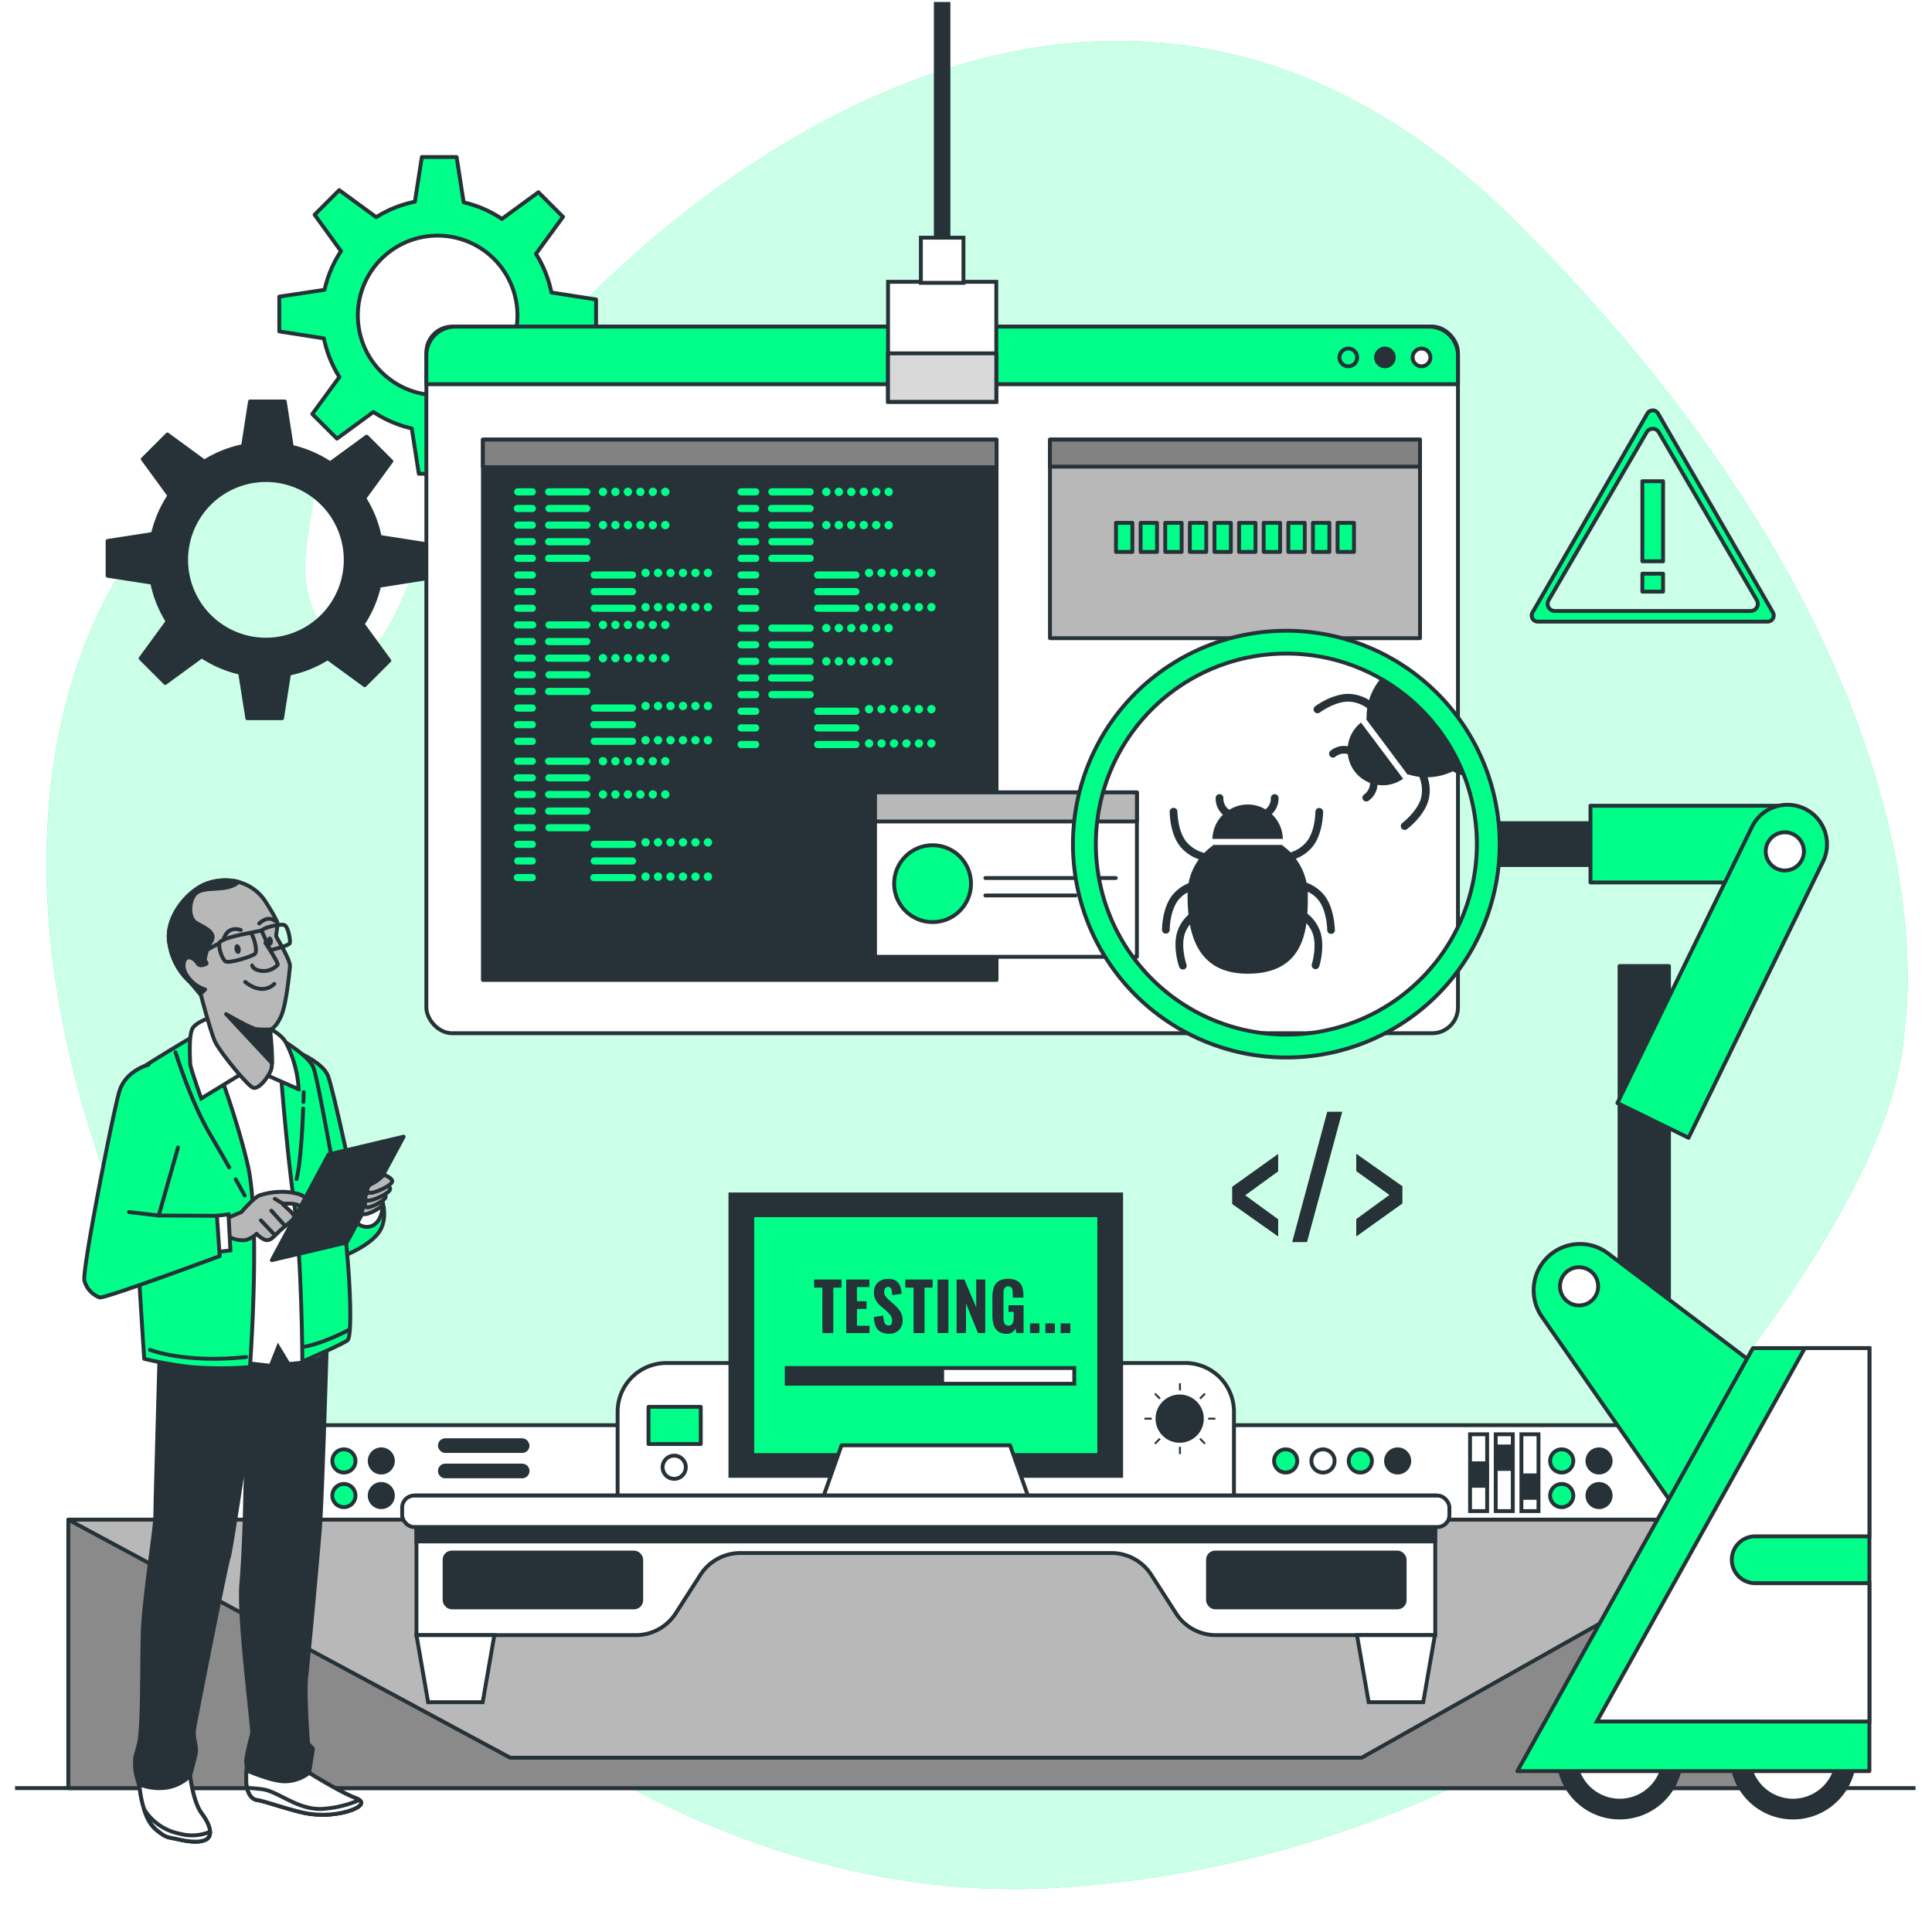 <svg class="animated" id="freepik_stories-software-tester" xmlns="http://www.w3.org/2000/svg" viewBox="0 0 500 500" version="1.1" xmlns:xlink="http://www.w3.org/1999/xlink" xmlns:svgjs="http://svgjs.com/svgjs"><style>svg#freepik_stories-software-tester:not(.animated) .animable {opacity: 0;}svg#freepik_stories-software-tester.animated #freepik--Gears--inject-138 {animation: 3s Infinite  linear floating;animation-delay: 0s;}            @keyframes floating {                0% {                    opacity: 1;                    transform: translateY(0px);                }                50% {                    transform: translateY(-10px);                }                100% {                    opacity: 1;                    transform: translateY(0px);                }            }        </style><g id="freepik--background-simple--inject-138" class="animable" style="transform-origin: 252.878px 249.734px;"><path d="M492.76,267.79c.08-1.08.16-2.15.3-3.22,1.5-11.49,8.49-97.87-100-206.5C276.42-58.69,149,72.45,127,106.73S98.54,193.64,81.55,159C71,137.59,98.42,110.78,59.64,122c-24.89,7.18-71.11,70.78-33.22,180S170.73,494.63,273,488.55c131.51-7.82,209-103.19,202.8-110.28s-55.13,14.06-44.37-.68C442,363.09,489.67,308.33,492.76,267.79Z" style="fill: rgb(0, 255, 136); transform-origin: 252.878px 249.734px;" id="el01fdbyodkgo8" class="animable"></path><g id="elz8rupiii07"><path d="M492.76,267.79c.08-1.08.16-2.15.3-3.22,1.5-11.49,8.49-97.87-100-206.5C276.42-58.69,149,72.45,127,106.73S98.54,193.64,81.55,159C71,137.59,98.42,110.78,59.64,122c-24.89,7.18-71.11,70.78-33.22,180S170.73,494.63,273,488.55c131.51-7.82,209-103.19,202.8-110.28s-55.13,14.06-44.37-.68C442,363.09,489.67,308.33,492.76,267.79Z" style="fill: rgb(255, 255, 255); opacity: 0.8; transform-origin: 252.878px 249.734px;" class="animable"></path></g></g><g id="freepik--Devices--inject-138" class="animable" style="transform-origin: 249.815px 385.94px;"><path d="M53.53,368.83H425.65a12.6,12.6,0,0,1,12.6,12.6v22.91a0,0,0,0,1,0,0H40.93a0,0,0,0,1,0,0V381.43A12.6,12.6,0,0,1,53.53,368.83Z" style="fill: rgb(255, 255, 255); stroke: rgb(38, 50, 56); stroke-miterlimit: 10; transform-origin: 239.59px 386.585px;" id="elbvmr0nne7l9" class="animable"></path><line x1="3.9" y1="462.76" x2="495.73" y2="462.76" style="fill: none; stroke: rgb(38, 50, 56); stroke-miterlimit: 10; transform-origin: 249.815px 462.76px;" id="eld18p3cmmepf" class="animable"></line><path d="M335.73,378.09a3,3,0,1,1-3-3A3,3,0,0,1,335.73,378.09Z" style="fill: rgb(0, 255, 136); stroke: rgb(38, 50, 56); stroke-linecap: round; stroke-linejoin: round; transform-origin: 332.73px 378.09px;" id="el3d4cvc16582" class="animable"></path><path d="M345.39,378.09a3,3,0,1,1-3-3A3,3,0,0,1,345.39,378.09Z" style="fill: rgb(255, 255, 255); stroke: rgb(38, 50, 56); stroke-miterlimit: 10; transform-origin: 342.39px 378.09px;" id="el5dx85boemb" class="animable"></path><path d="M355.05,378.09a3,3,0,1,1-3-3A3,3,0,0,1,355.05,378.09Z" style="fill: rgb(0, 255, 136); stroke: rgb(38, 50, 56); stroke-linecap: round; stroke-linejoin: round; transform-origin: 352.05px 378.09px;" id="elza0ssbb4sdl" class="animable"></path><path d="M364.71,378.09a3,3,0,1,1-3-3A3,3,0,0,1,364.71,378.09Z" style="fill: rgb(38, 50, 56); stroke: rgb(38, 50, 56); stroke-linecap: round; stroke-linejoin: round; transform-origin: 361.71px 378.09px;" id="el71f9mg7eyg" class="animable"></path><path d="M407.17,378.09a3,3,0,1,1-3-3A3,3,0,0,1,407.17,378.09Z" style="fill: rgb(0, 255, 136); stroke: rgb(38, 50, 56); stroke-linecap: round; stroke-linejoin: round; transform-origin: 404.17px 378.09px;" id="elhuirxmxzlop" class="animable"></path><path d="M416.83,378.09a3,3,0,1,1-3-3A3,3,0,0,1,416.83,378.09Z" style="fill: rgb(38, 50, 56); stroke: rgb(38, 50, 56); stroke-linecap: round; stroke-linejoin: round; transform-origin: 413.83px 378.09px;" id="el0ol5zwkwj1v" class="animable"></path><path d="M407.17,387.05a3,3,0,1,1-3-3A3,3,0,0,1,407.17,387.05Z" style="fill: rgb(0, 255, 136); stroke: rgb(38, 50, 56); stroke-linecap: round; stroke-linejoin: round; transform-origin: 404.17px 387.05px;" id="elyzk4focpcm" class="animable"></path><path d="M416.83,387.05a3,3,0,1,1-3-3A3,3,0,0,1,416.83,387.05Z" style="fill: rgb(38, 50, 56); stroke: rgb(38, 50, 56); stroke-linecap: round; stroke-linejoin: round; transform-origin: 413.83px 387.05px;" id="elzaj5s0vwg5" class="animable"></path><path d="M92,378.09a3,3,0,1,1-3-3A3,3,0,0,1,92,378.09Z" style="fill: rgb(0, 255, 136); stroke: rgb(38, 50, 56); stroke-linecap: round; stroke-linejoin: round; transform-origin: 89px 378.09px;" id="elua244wy8zik" class="animable"></path><path d="M101.68,378.09a3,3,0,1,1-3-3A3,3,0,0,1,101.68,378.09Z" style="fill: rgb(38, 50, 56); stroke: rgb(38, 50, 56); stroke-linecap: round; stroke-linejoin: round; transform-origin: 98.68px 378.09px;" id="elw8pytdw4tus" class="animable"></path><path d="M92,387.05a3,3,0,1,1-3-3A3,3,0,0,1,92,387.05Z" style="fill: rgb(0, 255, 136); stroke: rgb(38, 50, 56); stroke-linecap: round; stroke-linejoin: round; transform-origin: 89px 387.05px;" id="elvtf6ghpvdfp" class="animable"></path><path d="M101.68,387.05a3,3,0,1,1-3-3A3,3,0,0,1,101.68,387.05Z" style="fill: rgb(38, 50, 56); stroke: rgb(38, 50, 56); stroke-linecap: round; stroke-linejoin: round; transform-origin: 98.68px 387.05px;" id="elp0v35scmjjb" class="animable"></path><rect x="380.45" y="371.19" width="4.42" height="19.88" style="fill: rgb(255, 255, 255); stroke: rgb(38, 50, 56); stroke-miterlimit: 10; transform-origin: 382.66px 381.13px;" id="elk3lvagj5j3l" class="animable"></rect><rect x="380.66" y="378.7" width="4.15" height="5.82" style="fill: rgb(38, 50, 56); stroke: rgb(38, 50, 56); stroke-linecap: round; stroke-linejoin: round; transform-origin: 382.735px 381.61px;" id="el2475tibtjxt" class="animable"></rect><rect x="387.09" y="371.19" width="4.42" height="19.88" style="fill: rgb(255, 255, 255); stroke: rgb(38, 50, 56); stroke-miterlimit: 10; transform-origin: 389.3px 381.13px;" id="elccwnp813wlk" class="animable"></rect><rect x="387.31" y="374.34" width="4.15" height="5.82" style="fill: rgb(38, 50, 56); stroke: rgb(38, 50, 56); stroke-linecap: round; stroke-linejoin: round; transform-origin: 389.385px 377.25px;" id="elt97877qyky" class="animable"></rect><rect x="393.74" y="371.19" width="4.42" height="19.88" style="fill: rgb(255, 255, 255); stroke: rgb(38, 50, 56); stroke-miterlimit: 10; transform-origin: 395.95px 381.13px;" id="elx13qtyov8s" class="animable"></rect><rect x="393.95" y="381.82" width="4.15" height="5.82" style="fill: rgb(38, 50, 56); stroke: rgb(38, 50, 56); stroke-linecap: round; stroke-linejoin: round; transform-origin: 396.025px 384.73px;" id="eloxcj6s4dxgs" class="animable"></rect><path d="M172.44,352.75H306.75a12.6,12.6,0,0,1,12.6,12.6v22.91a0,0,0,0,1,0,0H159.84a0,0,0,0,1,0,0V365.35A12.6,12.6,0,0,1,172.44,352.75Z" style="fill: rgb(255, 255, 255); stroke: rgb(38, 50, 56); stroke-miterlimit: 10; transform-origin: 239.595px 370.505px;" id="elhya5x0yobx8" class="animable"></path><path d="M177.48,379.72a3,3,0,1,1-3-3A3,3,0,0,1,177.48,379.72Z" style="fill: rgb(255, 255, 255); stroke: rgb(38, 50, 56); stroke-miterlimit: 10; transform-origin: 174.48px 379.72px;" id="elyg59swah3b8" class="animable"></path><path d="M311.54,367.15a6.24,6.24,0,1,0-6.23,6.23A6.23,6.23,0,0,0,311.54,367.15Z" style="fill: rgb(38, 50, 56); transform-origin: 305.3px 367.14px;" id="elzdeoq2lj8e" class="animable"></path><line x1="305.37" y1="357.98" x2="305.37" y2="359.84" style="fill: none; stroke: rgb(38, 50, 56); stroke-miterlimit: 10; stroke-width: 0.5px; transform-origin: 305.37px 358.91px;" id="elpj96q13cie" class="animable"></line><line x1="305.37" y1="374.45" x2="305.37" y2="376.31" style="fill: none; stroke: rgb(38, 50, 56); stroke-miterlimit: 10; stroke-width: 0.5px; transform-origin: 305.37px 375.38px;" id="elzem1a1abwr" class="animable"></line><line x1="296.2" y1="367.15" x2="298.07" y2="367.15" style="fill: none; stroke: rgb(38, 50, 56); stroke-miterlimit: 10; stroke-width: 0.5px; transform-origin: 297.135px 367.15px;" id="el3s7j60jffeh" class="animable"></line><line x1="312.68" y1="367.15" x2="314.54" y2="367.15" style="fill: none; stroke: rgb(38, 50, 56); stroke-miterlimit: 10; stroke-width: 0.5px; transform-origin: 313.61px 367.15px;" id="el4ud40xbwyqn" class="animable"></line><line x1="311.85" y1="360.66" x2="310.54" y2="361.98" style="fill: none; stroke: rgb(38, 50, 56); stroke-miterlimit: 10; stroke-width: 0.5px; transform-origin: 311.195px 361.32px;" id="elo3np72jrzi" class="animable"></line><line x1="300.21" y1="372.31" x2="298.89" y2="373.63" style="fill: none; stroke: rgb(38, 50, 56); stroke-miterlimit: 10; stroke-width: 0.5px; transform-origin: 299.55px 372.97px;" id="el1eewe46b4ry" class="animable"></line><line x1="298.89" y1="360.66" x2="300.21" y2="361.98" style="fill: none; stroke: rgb(38, 50, 56); stroke-miterlimit: 10; stroke-width: 0.5px; transform-origin: 299.55px 361.32px;" id="eldmeel0c72s" class="animable"></line><line x1="310.54" y1="372.31" x2="311.85" y2="373.63" style="fill: none; stroke: rgb(38, 50, 56); stroke-miterlimit: 10; stroke-width: 0.5px; transform-origin: 311.195px 372.97px;" id="elkj84xzbsue" class="animable"></line><rect x="167.83" y="364.09" width="13.53" height="9.62" style="fill: rgb(0, 255, 136); stroke: rgb(38, 50, 56); stroke-linecap: round; stroke-linejoin: round; transform-origin: 174.595px 368.9px;" id="el6ds5njej9qs" class="animable"></rect><rect x="189.03" y="309.12" width="101.12" height="72.83" style="fill: rgb(38, 50, 56); stroke: rgb(38, 50, 56); stroke-miterlimit: 10; transform-origin: 239.59px 345.535px;" id="el9ckhdbpoat4" class="animable"></rect><rect x="194.69" y="314.5" width="89.8" height="62.06" style="fill: rgb(0, 255, 136); stroke: rgb(38, 50, 56); stroke-linecap: round; stroke-linejoin: round; transform-origin: 239.59px 345.53px;" id="elmuqv6x5kgu" class="animable"></rect><rect x="203.61" y="354.04" width="74.41" height="4.07" style="fill: rgb(255, 255, 255); stroke: rgb(38, 50, 56); stroke-miterlimit: 10; transform-origin: 240.815px 356.075px;" id="elrmma3a89z9b" class="animable"></rect><rect x="203.61" y="354.04" width="40.72" height="4.07" style="fill: rgb(38, 50, 56); transform-origin: 223.97px 356.075px;" id="elr0vutnpdtp" class="animable"></rect><polygon points="261.4 374.05 217.79 374.05 212.34 389.43 266.85 389.43 261.4 374.05" style="fill: rgb(255, 255, 255); stroke: rgb(38, 50, 56); stroke-linecap: round; stroke-linejoin: round; transform-origin: 239.595px 381.74px;" id="eljo060tavdmo" class="animable"></polygon><rect x="17.68" y="393.29" width="444.06" height="69.47" style="fill: rgb(138, 138, 138); stroke: rgb(38, 50, 56); stroke-linecap: round; stroke-linejoin: round; transform-origin: 239.71px 428.025px;" id="ely798b1ls32" class="animable"></rect><polygon points="17.68 393.29 132.05 454.9 352.39 454.9 461.74 393.29 17.68 393.29" style="fill: rgb(184, 184, 184); stroke: rgb(38, 50, 56); stroke-linecap: round; stroke-linejoin: round; transform-origin: 239.71px 424.095px;" id="elaxgu6n9vw0r" class="animable"></polygon><path d="M107.78,387.06v36.11h56.76a12.29,12.29,0,0,0,10.32-5.62l6.42-10a12.28,12.28,0,0,1,10.33-5.63h96a12.28,12.28,0,0,1,10.33,5.63l6.42,10a12.29,12.29,0,0,0,10.32,5.62h56.76V387.06Z" style="fill: rgb(255, 255, 255); stroke: rgb(38, 50, 56); stroke-miterlimit: 10; transform-origin: 239.61px 405.115px;" id="el9pe9pw057ob" class="animable"></path><rect x="107.78" y="387.06" width="263.63" height="11.86" style="fill: rgb(38, 50, 56); stroke: rgb(38, 50, 56); stroke-miterlimit: 10; transform-origin: 239.595px 392.99px;" id="elkwtjc9wcx7r" class="animable"></rect><rect x="104.08" y="387.06" width="271.02" height="8.13" rx="3.07" style="fill: rgb(255, 255, 255); stroke: rgb(38, 50, 56); stroke-miterlimit: 10; transform-origin: 239.59px 391.125px;" id="elz9kset6kgp" class="animable"></rect><polygon points="124.92 440.53 110.8 440.53 107.78 423.17 127.94 423.17 124.92 440.53" style="fill: rgb(255, 255, 255); stroke: rgb(38, 50, 56); stroke-miterlimit: 10; transform-origin: 117.86px 431.85px;" id="els17wxqz63xp" class="animable"></polygon><polygon points="368.33 440.53 354.21 440.53 351.19 423.17 371.35 423.17 368.33 440.53" style="fill: rgb(255, 255, 255); stroke: rgb(38, 50, 56); stroke-miterlimit: 10; transform-origin: 361.27px 431.85px;" id="el1cwt4w5pco1" class="animable"></polygon><rect x="115.06" y="401.79" width="50.89" height="14.2" rx="1.86" style="fill: rgb(38, 50, 56); stroke: rgb(38, 50, 56); stroke-miterlimit: 10; transform-origin: 140.505px 408.89px;" id="el11fq2vk7023" class="animable"></rect><rect x="312.63" y="401.79" width="50.89" height="14.2" rx="1.86" style="fill: rgb(38, 50, 56); stroke: rgb(38, 50, 56); stroke-miterlimit: 10; transform-origin: 338.075px 408.89px;" id="elfkz19k1hisi" class="animable"></rect><rect x="113.85" y="372.73" width="22.68" height="2.79" rx="1.39" style="fill: rgb(38, 50, 56); stroke: rgb(38, 50, 56); stroke-linecap: round; stroke-linejoin: round; transform-origin: 125.19px 374.125px;" id="el4a98dhk7onb" class="animable"></rect><path d="M135.14,382.08H115.25a1.4,1.4,0,0,1-1.4-1.39h0a1.4,1.4,0,0,1,1.4-1.4h19.89a1.4,1.4,0,0,1,1.39,1.4h0A1.39,1.39,0,0,1,135.14,382.08Z" style="fill: rgb(38, 50, 56); stroke: rgb(38, 50, 56); stroke-linecap: round; stroke-linejoin: round; transform-origin: 125.19px 380.685px;" id="eldr2rhbx9jfj" class="animable"></path><path d="M212.83,345V333.24h-2.14v-2.1h7.08v2.1h-2.11V345Z" style="fill: rgb(38, 50, 56); transform-origin: 214.23px 338.07px;" id="el0rt0xvr6ak" class="animable"></path><path d="M219,345V331.14h6v1.95h-3.22v3.67h2.48v2h-2.48v4.34h3.25V345Z" style="fill: rgb(38, 50, 56); transform-origin: 222.015px 338.07px;" id="eltq23a08zxtg" class="animable"></path><path d="M230.09,345.17a4.32,4.32,0,0,1-2.14-.47,2.94,2.94,0,0,1-1.29-1.42,6.41,6.41,0,0,1-.5-2.42l2.42-.41a8.26,8.26,0,0,0,.18,1.43,1.8,1.8,0,0,0,.45.86,1.06,1.06,0,0,0,.74.28.8.8,0,0,0,.74-.34,1.57,1.57,0,0,0,.2-.79,2.45,2.45,0,0,0-.42-1.46,7.41,7.41,0,0,0-1.1-1.19L227.93,338a5.62,5.62,0,0,1-1.25-1.47,3.79,3.79,0,0,1-.49-2,3.38,3.38,0,0,1,1-2.63,3.91,3.91,0,0,1,2.74-.91,3.69,3.69,0,0,1,1.71.34,2.59,2.59,0,0,1,1,.92,3.87,3.87,0,0,1,.51,1.24,7.83,7.83,0,0,1,.18,1.34l-2.41.36a10.41,10.41,0,0,0-.11-1.11,1.52,1.52,0,0,0-.31-.75.85.85,0,0,0-.69-.27.82.82,0,0,0-.74.37,1.43,1.43,0,0,0-.24.81,2,2,0,0,0,.34,1.2,5.36,5.36,0,0,0,.91,1l1.4,1.24a8.15,8.15,0,0,1,1.5,1.71,4.38,4.38,0,0,1,.62,2.39,3.59,3.59,0,0,1-.44,1.76,3.26,3.26,0,0,1-1.24,1.23A3.86,3.86,0,0,1,230.09,345.17Z" style="fill: rgb(38, 50, 56); transform-origin: 229.881px 338.079px;" id="el6pnd0q2ib6" class="animable"></path><path d="M236.43,345V333.24h-2.14v-2.1h7.08v2.1h-2.11V345Z" style="fill: rgb(38, 50, 56); transform-origin: 237.83px 338.07px;" id="elpb7l05jxbp" class="animable"></path><path d="M242.65,345V331.14h2.8V345Z" style="fill: rgb(38, 50, 56); transform-origin: 244.05px 338.07px;" id="elzuggdhrajc" class="animable"></path><path d="M247.57,345V331.14h2l3.08,7.21v-7.21h2.33V345h-1.88L250,337.33V345Z" style="fill: rgb(38, 50, 56); transform-origin: 251.275px 338.07px;" id="ellwuan1asbzl" class="animable"></path><path d="M260.57,345.19a3.77,3.77,0,0,1-2.22-.59,3.25,3.25,0,0,1-1.17-1.68,8.29,8.29,0,0,1-.35-2.52v-4.63a8.11,8.11,0,0,1,.36-2.56,3.07,3.07,0,0,1,1.26-1.66,4.41,4.41,0,0,1,2.43-.58,4.72,4.72,0,0,1,2.35.5,2.78,2.78,0,0,1,1.24,1.4,5.58,5.58,0,0,1,.38,2.15v.8H262.1v-1a6.78,6.78,0,0,0-.07-1,1.12,1.12,0,0,0-.32-.65,1.1,1.1,0,0,0-.79-.24,1,1,0,0,0-.82.29,1.44,1.44,0,0,0-.33.74,7.25,7.25,0,0,0-.07,1v6.13a4.61,4.61,0,0,0,.11,1,1.26,1.26,0,0,0,.38.72,1.18,1.18,0,0,0,.81.26,1.1,1.1,0,0,0,.82-.28,1.37,1.37,0,0,0,.4-.74,4.32,4.32,0,0,0,.12-1.07v-1.47H261v-1.71h3.9V345H263l-.18-1.24a2.46,2.46,0,0,1-.82,1A2.4,2.4,0,0,1,260.57,345.19Z" style="fill: rgb(38, 50, 56); transform-origin: 260.864px 338.079px;" id="elldres2shcq" class="animable"></path><path d="M266.57,345v-2.51H269V345Z" style="fill: rgb(38, 50, 56); transform-origin: 267.785px 343.745px;" id="elseme5j168q" class="animable"></path><path d="M270.54,345v-2.51H273V345Z" style="fill: rgb(38, 50, 56); transform-origin: 271.77px 343.745px;" id="el6gormg2tmf9" class="animable"></path><path d="M274.5,345v-2.51H277V345Z" style="fill: rgb(38, 50, 56); transform-origin: 275.75px 343.745px;" id="eln9544ihqbz" class="animable"></path></g><g id="freepik--Icon--inject-138" class="animable" style="transform-origin: 340.91px 304.585px;"><path d="M330.79,320l-11.91-8.41v-4.45l11.91-8.5v4.5l-8.53,6.2,8.53,6.21Z" style="fill: rgb(38, 50, 56); transform-origin: 324.835px 309.32px;" id="els3b8xcapt9" class="animable"></path><path d="M334.42,321.45l9.07-33.73h3.88l-9.12,33.73Z" style="fill: rgb(38, 50, 56); transform-origin: 340.895px 304.585px;" id="el0i198kejz0fq" class="animable"></path><path d="M351,320V315.5l8.58-6.25L351,303.09v-4.5L362.94,307v4.46Z" style="fill: rgb(38, 50, 56); transform-origin: 356.97px 309.295px;" id="elxedayxncer" class="animable"></path></g><g id="freepik--Sign--inject-138" class="animable" style="transform-origin: 427.721px 133.544px;"><path d="M426.35,107l-29.73,51.49a1.59,1.59,0,0,0,1.38,2.39h59.45a1.6,1.6,0,0,0,1.38-2.39L429.1,107A1.59,1.59,0,0,0,426.35,107Zm2.94,4.87,25.37,43.46a1.85,1.85,0,0,1-1.57,2.79H402.36a1.85,1.85,0,0,1-1.57-2.79l25.36-43.46A1.81,1.81,0,0,1,429.29,111.87Z" style="fill: rgb(0, 255, 136); stroke: rgb(38, 50, 56); stroke-linecap: round; stroke-linejoin: round; transform-origin: 427.721px 133.544px;" id="eloh07n37amgj" class="animable"></path><rect x="425.04" y="124.54" width="5.36" height="20.72" style="fill: rgb(0, 255, 136); stroke: rgb(38, 50, 56); stroke-linecap: round; stroke-linejoin: round; transform-origin: 427.72px 134.9px;" id="elseva2av4an" class="animable"></rect><rect x="425.04" y="148.47" width="5.36" height="4.64" style="fill: rgb(0, 255, 136); stroke: rgb(38, 50, 56); stroke-linecap: round; stroke-linejoin: round; transform-origin: 427.72px 150.79px;" id="elza6is83na7o" class="animable"></rect></g><g id="freepik--Gears--inject-138" class="animable animator-active" style="transform-origin: 91.05px 113.26px;"><path d="M154.26,86.5v-9l-11.55-1.8a29.9,29.9,0,0,0-4-10l7-9.58-6.37-6.37-9.44,6.9A30,30,0,0,0,120,52.36l-1.83-11.72h-9l-1.8,11.56a29.69,29.69,0,0,0-10,4l-9.58-7-6.37,6.37L88.25,65A29.58,29.58,0,0,0,84,75L72.28,76.77v9l11.55,1.8a29.9,29.9,0,0,0,4,10l-7,9.58,6.37,6.37,9.44-6.9a30,30,0,0,0,9.92,4.26l1.83,11.72h9l1.8-11.56a29.9,29.9,0,0,0,10-4l9.58,7,6.37-6.37-6.9-9.45a29.87,29.87,0,0,0,4.25-9.92Zm-41,15.78a20.65,20.65,0,1,1,20.65-20.65A20.64,20.64,0,0,1,113.27,102.28Z" style="fill: rgb(0, 255, 136); stroke: rgb(38, 50, 56); stroke-linecap: round; stroke-linejoin: round; transform-origin: 113.27px 81.62px;" id="eln7xv8h85bpm" class="animable"></path><path d="M109.82,149.75v-9l-11.55-1.8a29.9,29.9,0,0,0-4-10l7-9.58L94.89,113l-9.45,6.9a30,30,0,0,0-9.92-4.25L73.7,103.9h-9l-1.8,11.55a30,30,0,0,0-10,4l-9.57-7-6.37,6.37,6.9,9.44a30,30,0,0,0-4.26,9.92L27.84,140v9l11.56,1.8a29.69,29.69,0,0,0,4,10l-7,9.58,6.37,6.37,9.45-6.9a29.78,29.78,0,0,0,9.92,4.25L64,185.88h9l1.8-11.55a29.9,29.9,0,0,0,10-4l9.58,7,6.37-6.37-6.9-9.44a30,30,0,0,0,4.26-9.92Zm-41,15.79a20.65,20.65,0,1,1,20.65-20.65A20.66,20.66,0,0,1,68.83,165.54Z" style="fill: rgb(38, 50, 56); stroke: rgb(38, 50, 56); stroke-linecap: round; stroke-linejoin: round; transform-origin: 68.83px 144.89px;" id="elfwgzu2newjv" class="animable"></path></g><g id="freepik--Tab--inject-138" class="animable" style="transform-origin: 243.83px 134.205px;"><rect x="110.34" y="84.53" width="266.98" height="182.87" rx="6.68" style="fill: rgb(255, 255, 255); stroke: rgb(38, 50, 56); stroke-miterlimit: 10; transform-origin: 243.83px 175.965px;" id="elkfw3q7ki2e" class="animable"></rect><path d="M377.32,99.44V92a7.47,7.47,0,0,0-7.48-7.47h-252A7.46,7.46,0,0,0,110.34,92v7.44Z" style="fill: rgb(0, 255, 136); stroke: rgb(38, 50, 56); stroke-linecap: round; stroke-linejoin: round; transform-origin: 243.83px 91.985px;" id="eldc8hitydyjk" class="animable"></path><path d="M351.23,92.51a2.29,2.29,0,1,0-2.29,2.28A2.28,2.28,0,0,0,351.23,92.51Z" style="fill: rgb(0, 255, 136); stroke: rgb(38, 50, 56); stroke-linecap: round; stroke-linejoin: round; transform-origin: 348.94px 92.5px;" id="elt7255w3xc7b" class="animable"></path><path d="M360.71,92.51a2.29,2.29,0,1,0-2.29,2.28A2.29,2.29,0,0,0,360.71,92.51Z" style="fill: rgb(38, 50, 56); stroke: rgb(38, 50, 56); stroke-linecap: round; stroke-linejoin: round; transform-origin: 358.42px 92.5px;" id="elfodfyj7z2h9" class="animable"></path><path d="M370.18,92.51a2.29,2.29,0,1,0-2.29,2.28A2.28,2.28,0,0,0,370.18,92.51Z" style="fill: rgb(255, 255, 255); stroke: rgb(38, 50, 56); stroke-miterlimit: 10; transform-origin: 367.89px 92.5px;" id="el7u36nkuqgz3" class="animable"></path><rect x="124.98" y="113.77" width="132.93" height="139.84" style="fill: rgb(38, 50, 56); stroke: rgb(38, 50, 56); stroke-linecap: round; stroke-linejoin: round; transform-origin: 191.445px 183.69px;" id="elhh795eqal2i" class="animable"></rect><rect x="124.98" y="113.77" width="132.93" height="7.14" style="fill: rgb(130, 130, 130); stroke: rgb(38, 50, 56); stroke-linecap: round; stroke-linejoin: round; transform-origin: 191.445px 117.34px;" id="el9gaqfhr6i6r" class="animable"></rect><path d="M137.76,128.22H134a.93.93,0,0,1,0-1.86h3.76a.93.93,0,0,1,0,1.86Zm.93,3.37a.92.92,0,0,0-.93-.92H134a.93.93,0,1,0,0,1.85h3.76A.92.92,0,0,0,138.69,131.59Zm0,4.31a.92.92,0,0,0-.93-.93H134a.93.93,0,0,0,0,1.86h3.76A.93.93,0,0,0,138.69,135.9Zm0,4.3a.93.93,0,0,0-.93-.93H134a.93.93,0,0,0,0,1.86h3.76A.93.93,0,0,0,138.69,140.2Zm0,4.3a.93.93,0,0,0-.93-.93H134a.93.93,0,0,0,0,1.86h3.76A.92.92,0,0,0,138.69,144.5Zm0,4.31a.92.92,0,0,0-.93-.93H134a.93.93,0,0,0,0,1.86h3.76A.93.93,0,0,0,138.69,148.81Zm0,4.3a.93.93,0,0,0-.93-.93H134a.93.93,0,1,0,0,1.86h3.76A.93.93,0,0,0,138.69,153.11Zm0,4.3a.93.93,0,0,0-.93-.93H134a.93.93,0,0,0,0,1.86h3.76A.92.92,0,0,0,138.69,157.41Zm14.09-30.12a.93.93,0,0,0-.93-.93H142a.93.93,0,0,0,0,1.86h9.89A.93.93,0,0,0,152.78,127.29Zm0,4.3a.93.93,0,0,0-.93-.92H142a.93.93,0,0,0,0,1.85h9.89A.93.93,0,0,0,152.78,131.59Zm0,4.31a.93.93,0,0,0-.93-.93H142a.93.93,0,0,0,0,1.86h9.89A.93.93,0,0,0,152.78,135.9Zm0,4.3a.93.93,0,0,0-.93-.93H142a.93.93,0,0,0,0,1.86h9.89A.93.93,0,0,0,152.78,140.2Zm0,4.3a.93.93,0,0,0-.93-.93H142a.93.93,0,0,0,0,1.86h9.89A.93.93,0,0,0,152.78,144.5Zm11.83,4.31a.92.92,0,0,0-.93-.93H153.8a.93.93,0,0,0,0,1.86h9.88A.93.93,0,0,0,164.61,148.81Zm0,4.3a.93.93,0,0,0-.93-.93H153.8a.93.93,0,1,0,0,1.86h9.88A.93.93,0,0,0,164.61,153.11Zm0,4.3a.93.93,0,0,0-.93-.93H153.8a.93.93,0,0,0,0,1.86h9.88A.92.92,0,0,0,164.61,157.41Zm-7.48-30.12a1.08,1.08,0,1,0-1.08,1.08A1.07,1.07,0,0,0,157.13,127.29Zm3.22,0a1.08,1.08,0,1,0-1.07,1.08A1.07,1.07,0,0,0,160.35,127.29Zm3.23,0a1.08,1.08,0,1,0-1.07,1.08A1.07,1.07,0,0,0,163.58,127.29Zm3.23,0a1.08,1.08,0,1,0-1.08,1.08A1.07,1.07,0,0,0,166.81,127.29Zm3.23,0a1.08,1.08,0,1,0-1.08,1.08A1.08,1.08,0,0,0,170,127.29Zm3.22,0a1.08,1.08,0,1,0-1.07,1.08A1.07,1.07,0,0,0,173.26,127.29Zm-16.13,8.61a1.08,1.08,0,1,0-1.08,1.07A1.08,1.08,0,0,0,157.13,135.9Zm3.22,0a1.08,1.08,0,1,0-1.07,1.07A1.07,1.07,0,0,0,160.35,135.9Zm3.23,0a1.08,1.08,0,1,0-1.07,1.07A1.07,1.07,0,0,0,163.58,135.9Zm3.23,0a1.08,1.08,0,1,0-1.08,1.07A1.08,1.08,0,0,0,166.81,135.9Zm3.23,0A1.08,1.08,0,1,0,169,137,1.08,1.08,0,0,0,170,135.9Zm3.22,0a1.08,1.08,0,1,0-1.07,1.07A1.07,1.07,0,0,0,173.26,135.9Zm-5.11,12.37a1.08,1.08,0,1,0-1.07,1.08A1.08,1.08,0,0,0,168.15,148.27Zm3.23,0a1.08,1.08,0,1,0-1.07,1.08A1.08,1.08,0,0,0,171.38,148.27Zm3.23,0a1.08,1.08,0,1,0-1.08,1.08A1.08,1.08,0,0,0,174.61,148.27Zm3.23,0a1.08,1.08,0,1,0-1.08,1.08A1.09,1.09,0,0,0,177.84,148.27Zm3.22,0a1.08,1.08,0,1,0-1.07,1.08A1.08,1.08,0,0,0,181.06,148.27Zm3.23,0a1.08,1.08,0,1,0-1.08,1.08A1.08,1.08,0,0,0,184.29,148.27Zm-16.14,8.87a1.08,1.08,0,1,0-1.07,1.08A1.07,1.07,0,0,0,168.15,157.14Zm3.23,0a1.08,1.08,0,1,0-1.07,1.08A1.07,1.07,0,0,0,171.38,157.14Zm3.23,0a1.08,1.08,0,1,0-1.08,1.08A1.07,1.07,0,0,0,174.61,157.14Zm3.23,0a1.08,1.08,0,1,0-1.08,1.08A1.08,1.08,0,0,0,177.84,157.14Zm3.22,0a1.08,1.08,0,1,0-1.07,1.08A1.07,1.07,0,0,0,181.06,157.14Zm3.23,0a1.08,1.08,0,1,0-1.08,1.08A1.07,1.07,0,0,0,184.29,157.14Z" style="fill: rgb(0, 255, 136); transform-origin: 158.632px 142.275px;" id="elaao7wy9okib" class="animable"></path><path d="M137.76,162.65H134a.93.93,0,1,1,0-1.85h3.76a.93.93,0,1,1,0,1.85Zm.93,3.38a.93.93,0,0,0-.93-.93H134a.93.93,0,0,0,0,1.86h3.76A.93.93,0,0,0,138.69,166Zm0,4.3a.93.93,0,0,0-.93-.93H134a.93.93,0,1,0,0,1.86h3.76A.92.92,0,0,0,138.69,170.33Zm0,4.31a.92.92,0,0,0-.93-.93H134a.93.93,0,1,0,0,1.85h3.76A.92.92,0,0,0,138.69,174.64Zm0,4.3a.92.92,0,0,0-.93-.93H134a.93.93,0,0,0,0,1.86h3.76A.93.93,0,0,0,138.69,178.94Zm0,4.3a.93.93,0,0,0-.93-.93H134a.93.93,0,1,0,0,1.86h3.76A.92.92,0,0,0,138.69,183.24Zm0,4.31a.92.92,0,0,0-.93-.93H134a.93.93,0,1,0,0,1.85h3.76A.92.92,0,0,0,138.69,187.55Zm0,4.3a.92.92,0,0,0-.93-.93H134a.93.93,0,0,0,0,1.86h3.76A.93.93,0,0,0,138.69,191.85Zm14.09-30.12a.93.93,0,0,0-.93-.93H142a.93.93,0,0,0,0,1.85h9.89A.93.93,0,0,0,152.78,161.73Zm0,4.3a.93.93,0,0,0-.93-.93H142a.93.93,0,0,0,0,1.86h9.89A.93.93,0,0,0,152.78,166Zm0,4.3a.93.93,0,0,0-.93-.93H142a.93.93,0,0,0,0,1.86h9.89A.93.93,0,0,0,152.78,170.33Zm0,4.31a.93.93,0,0,0-.93-.93H142a.93.93,0,0,0,0,1.85h9.89A.93.93,0,0,0,152.78,174.64Zm0,4.3a.93.93,0,0,0-.93-.93H142a.93.93,0,0,0,0,1.86h9.89A.93.93,0,0,0,152.78,178.94Zm11.83,4.3a.93.93,0,0,0-.93-.93H153.8a.93.93,0,1,0,0,1.86h9.88A.92.92,0,0,0,164.61,183.24Zm0,4.31a.92.92,0,0,0-.93-.93H153.8a.93.93,0,1,0,0,1.85h9.88A.92.92,0,0,0,164.61,187.55Zm0,4.3a.92.92,0,0,0-.93-.93H153.8a.93.93,0,0,0,0,1.86h9.88A.93.93,0,0,0,164.61,191.85Zm-7.48-30.12a1.08,1.08,0,1,0-1.08,1.07A1.08,1.08,0,0,0,157.13,161.73Zm3.22,0a1.08,1.08,0,1,0-1.07,1.07A1.07,1.07,0,0,0,160.35,161.73Zm3.23,0a1.08,1.08,0,1,0-1.07,1.07A1.07,1.07,0,0,0,163.58,161.73Zm3.23,0a1.08,1.08,0,1,0-1.08,1.07A1.08,1.08,0,0,0,166.81,161.73Zm3.23,0A1.08,1.08,0,1,0,169,162.8,1.08,1.08,0,0,0,170,161.73Zm3.22,0a1.08,1.08,0,1,0-1.07,1.07A1.07,1.07,0,0,0,173.26,161.73Zm-16.13,8.6a1.08,1.08,0,1,0-1.08,1.08A1.07,1.07,0,0,0,157.13,170.33Zm3.22,0a1.08,1.08,0,1,0-1.07,1.08A1.07,1.07,0,0,0,160.35,170.33Zm3.23,0a1.08,1.08,0,1,0-1.07,1.08A1.07,1.07,0,0,0,163.58,170.33Zm3.23,0a1.08,1.08,0,1,0-1.08,1.08A1.07,1.07,0,0,0,166.81,170.33Zm3.23,0a1.08,1.08,0,1,0-1.08,1.08A1.08,1.08,0,0,0,170,170.33Zm3.22,0a1.08,1.08,0,1,0-1.07,1.08A1.07,1.07,0,0,0,173.26,170.33Zm-5.11,12.37a1.08,1.08,0,1,0-1.07,1.08A1.07,1.07,0,0,0,168.15,182.7Zm3.23,0a1.08,1.08,0,1,0-1.07,1.08A1.07,1.07,0,0,0,171.38,182.7Zm3.23,0a1.08,1.08,0,1,0-1.08,1.08A1.07,1.07,0,0,0,174.61,182.7Zm3.23,0a1.08,1.08,0,1,0-1.08,1.08A1.08,1.08,0,0,0,177.84,182.7Zm3.22,0a1.08,1.08,0,1,0-1.07,1.08A1.07,1.07,0,0,0,181.06,182.7Zm3.23,0a1.08,1.08,0,1,0-1.08,1.08A1.07,1.07,0,0,0,184.29,182.7Zm-16.14,8.88a1.08,1.08,0,1,0-1.07,1.07A1.07,1.07,0,0,0,168.15,191.58Zm3.23,0a1.08,1.08,0,1,0-1.07,1.07A1.07,1.07,0,0,0,171.38,191.58Zm3.23,0a1.08,1.08,0,1,0-1.08,1.07A1.08,1.08,0,0,0,174.61,191.58Zm3.23,0a1.08,1.08,0,1,0-1.08,1.07A1.08,1.08,0,0,0,177.84,191.58Zm3.22,0a1.08,1.08,0,1,0-1.07,1.07A1.07,1.07,0,0,0,181.06,191.58Zm3.23,0a1.08,1.08,0,1,0-1.08,1.07A1.08,1.08,0,0,0,184.29,191.58Z" style="fill: rgb(0, 255, 136); transform-origin: 158.632px 176.71px;" id="elm2d79l3wwej" class="animable"></path><path d="M137.76,197.92H134a.93.93,0,1,1,0-1.86h3.76a.93.93,0,1,1,0,1.86Zm.93,3.37a.92.92,0,0,0-.93-.92H134a.93.93,0,1,0,0,1.85h3.76A.92.92,0,0,0,138.69,201.29Zm0,4.31a.92.92,0,0,0-.93-.93H134a.93.93,0,0,0,0,1.86h3.76A.93.93,0,0,0,138.69,205.6Zm0,4.3a.93.93,0,0,0-.93-.93H134a.93.93,0,0,0,0,1.86h3.76A.93.93,0,0,0,138.69,209.9Zm0,4.3a.92.92,0,0,0-.93-.92H134a.93.93,0,1,0,0,1.85h3.76A.92.92,0,0,0,138.69,214.2Zm0,4.31a.92.92,0,0,0-.93-.93H134a.93.93,0,0,0,0,1.86h3.76A.93.93,0,0,0,138.69,218.51Zm0,4.3a.93.93,0,0,0-.93-.93H134a.93.93,0,0,0,0,1.86h3.76A.93.93,0,0,0,138.69,222.81Zm0,4.3a.92.92,0,0,0-.93-.92H134a.93.93,0,1,0,0,1.85h3.76A.92.92,0,0,0,138.69,227.11ZM152.78,197a.93.93,0,0,0-.93-.93H142a.93.93,0,0,0,0,1.86h9.89A.93.93,0,0,0,152.78,197Zm0,4.3a.93.93,0,0,0-.93-.92H142a.93.93,0,0,0,0,1.85h9.89A.93.93,0,0,0,152.78,201.29Zm0,4.31a.93.93,0,0,0-.93-.93H142a.93.93,0,0,0,0,1.86h9.89A.93.93,0,0,0,152.78,205.6Zm0,4.3a.93.93,0,0,0-.93-.93H142a.93.93,0,0,0,0,1.86h9.89A.93.93,0,0,0,152.78,209.9Zm0,4.3a.93.93,0,0,0-.93-.92H142a.93.93,0,0,0,0,1.85h9.89A.93.93,0,0,0,152.78,214.2Zm11.83,4.31a.92.92,0,0,0-.93-.93H153.8a.93.93,0,0,0,0,1.86h9.88A.93.93,0,0,0,164.61,218.51Zm0,4.3a.93.93,0,0,0-.93-.93H153.8a.93.93,0,0,0,0,1.86h9.88A.93.93,0,0,0,164.61,222.81Zm0,4.3a.92.92,0,0,0-.93-.92H153.8a.93.93,0,1,0,0,1.85h9.88A.92.92,0,0,0,164.61,227.11ZM157.13,197a1.08,1.08,0,1,0-1.08,1.08A1.07,1.07,0,0,0,157.13,197Zm3.22,0a1.08,1.08,0,1,0-1.07,1.08A1.07,1.07,0,0,0,160.35,197Zm3.23,0a1.08,1.08,0,1,0-1.07,1.08A1.07,1.07,0,0,0,163.58,197Zm3.23,0a1.08,1.08,0,1,0-1.08,1.08A1.07,1.07,0,0,0,166.81,197Zm3.23,0a1.08,1.08,0,1,0-1.08,1.08A1.08,1.08,0,0,0,170,197Zm3.22,0a1.08,1.08,0,1,0-1.07,1.08A1.07,1.07,0,0,0,173.26,197Zm-16.13,8.61a1.08,1.08,0,1,0-1.08,1.07A1.08,1.08,0,0,0,157.13,205.6Zm3.22,0a1.08,1.08,0,1,0-1.07,1.07A1.07,1.07,0,0,0,160.35,205.6Zm3.23,0a1.08,1.08,0,1,0-1.07,1.07A1.07,1.07,0,0,0,163.58,205.6Zm3.23,0a1.08,1.08,0,1,0-1.08,1.07A1.08,1.08,0,0,0,166.81,205.6Zm3.23,0a1.08,1.08,0,1,0-1.08,1.07A1.08,1.08,0,0,0,170,205.6Zm3.22,0a1.08,1.08,0,1,0-1.07,1.07A1.07,1.07,0,0,0,173.26,205.6ZM168.15,218a1.08,1.08,0,1,0-1.07,1.08A1.08,1.08,0,0,0,168.15,218Zm3.23,0a1.08,1.08,0,1,0-1.07,1.08A1.08,1.08,0,0,0,171.38,218Zm3.23,0a1.08,1.08,0,1,0-1.08,1.08A1.08,1.08,0,0,0,174.61,218Zm3.23,0a1.08,1.08,0,1,0-1.08,1.08A1.09,1.09,0,0,0,177.84,218Zm3.22,0a1.08,1.08,0,1,0-1.07,1.08A1.08,1.08,0,0,0,181.06,218Zm3.23,0a1.08,1.08,0,1,0-1.08,1.08A1.08,1.08,0,0,0,184.29,218Zm-16.14,8.88a1.08,1.08,0,1,0-1.07,1.07A1.07,1.07,0,0,0,168.15,226.85Zm3.23,0a1.08,1.08,0,1,0-1.07,1.07A1.07,1.07,0,0,0,171.38,226.85Zm3.23,0a1.08,1.08,0,1,0-1.08,1.07A1.08,1.08,0,0,0,174.61,226.85Zm3.23,0a1.08,1.08,0,1,0-1.08,1.07A1.08,1.08,0,0,0,177.84,226.85Zm3.22,0a1.08,1.08,0,1,0-1.07,1.07A1.07,1.07,0,0,0,181.06,226.85Zm3.23,0a1.08,1.08,0,1,0-1.08,1.07A1.08,1.08,0,0,0,184.29,226.85Z" style="fill: rgb(0, 255, 136); transform-origin: 158.632px 211.988px;" id="el7b00exm8577" class="animable"></path><path d="M195.57,128.22h-3.76a.93.93,0,0,1,0-1.86h3.76a.93.93,0,1,1,0,1.86Zm.93,3.37a.93.93,0,0,0-.93-.92h-3.76a.93.93,0,1,0,0,1.85h3.76A.93.93,0,0,0,196.5,131.59Zm0,4.31a.93.93,0,0,0-.93-.93h-3.76a.93.93,0,0,0,0,1.86h3.76A.93.93,0,0,0,196.5,135.9Zm0,4.3a.93.93,0,0,0-.93-.93h-3.76a.93.93,0,0,0,0,1.86h3.76A.93.93,0,0,0,196.5,140.2Zm0,4.3a.93.93,0,0,0-.93-.93h-3.76a.93.93,0,0,0,0,1.86h3.76A.93.93,0,0,0,196.5,144.5Zm0,4.31a.93.93,0,0,0-.93-.93h-3.76a.93.93,0,0,0,0,1.86h3.76A.93.93,0,0,0,196.5,148.81Zm0,4.3a.93.93,0,0,0-.93-.93h-3.76a.93.93,0,1,0,0,1.86h3.76A.93.93,0,0,0,196.5,153.11Zm0,4.3a.93.93,0,0,0-.93-.93h-3.76a.93.93,0,0,0,0,1.86h3.76A.93.93,0,0,0,196.5,157.41Zm14.09-30.12a.93.93,0,0,0-.93-.93h-9.89a.93.93,0,0,0,0,1.86h9.89A.93.93,0,0,0,210.59,127.29Zm0,4.3a.93.93,0,0,0-.93-.92h-9.89a.93.93,0,1,0,0,1.85h9.89A.93.93,0,0,0,210.59,131.59Zm0,4.31a.93.93,0,0,0-.93-.93h-9.89a.93.93,0,0,0,0,1.86h9.89A.93.93,0,0,0,210.59,135.9Zm0,4.3a.93.93,0,0,0-.93-.93h-9.89a.93.93,0,0,0,0,1.86h9.89A.93.93,0,0,0,210.59,140.2Zm0,4.3a.93.93,0,0,0-.93-.93h-9.89a.93.93,0,1,0,0,1.86h9.89A.93.93,0,0,0,210.59,144.5Zm11.83,4.31a.93.93,0,0,0-.93-.93h-9.88a.93.93,0,0,0,0,1.86h9.88A.93.93,0,0,0,222.42,148.81Zm0,4.3a.93.93,0,0,0-.93-.93h-9.88a.93.93,0,1,0,0,1.86h9.88A.93.93,0,0,0,222.42,153.11Zm0,4.3a.93.93,0,0,0-.93-.93h-9.88a.93.93,0,0,0,0,1.86h9.88A.93.93,0,0,0,222.42,157.41Zm-7.48-30.12a1.08,1.08,0,1,0-1.08,1.08A1.08,1.08,0,0,0,214.94,127.29Zm3.22,0a1.08,1.08,0,1,0-1.07,1.08A1.07,1.07,0,0,0,218.16,127.29Zm3.23,0a1.08,1.08,0,1,0-1.08,1.08A1.07,1.07,0,0,0,221.39,127.29Zm3.23,0a1.08,1.08,0,1,0-1.08,1.08A1.07,1.07,0,0,0,224.62,127.29Zm3.23,0a1.08,1.08,0,1,0-1.08,1.08A1.08,1.08,0,0,0,227.85,127.29Zm3.22,0a1.08,1.08,0,1,0-1.07,1.08A1.07,1.07,0,0,0,231.07,127.29Zm-16.13,8.61a1.08,1.08,0,1,0-1.08,1.07A1.08,1.08,0,0,0,214.94,135.9Zm3.22,0a1.08,1.08,0,1,0-1.07,1.07A1.07,1.07,0,0,0,218.16,135.9Zm3.23,0a1.08,1.08,0,1,0-1.08,1.07A1.08,1.08,0,0,0,221.39,135.9Zm3.23,0a1.08,1.08,0,1,0-1.08,1.07A1.08,1.08,0,0,0,224.62,135.9Zm3.23,0a1.08,1.08,0,1,0-1.08,1.07A1.08,1.08,0,0,0,227.85,135.9Zm3.22,0A1.08,1.08,0,1,0,230,137,1.07,1.07,0,0,0,231.07,135.9ZM226,148.27a1.08,1.08,0,1,0-1.07,1.08A1.08,1.08,0,0,0,226,148.27Zm3.23,0a1.08,1.08,0,1,0-1.08,1.08A1.08,1.08,0,0,0,229.19,148.27Zm3.23,0a1.08,1.08,0,1,0-1.08,1.08A1.08,1.08,0,0,0,232.42,148.27Zm3.22,0a1.08,1.08,0,1,0-1.07,1.08A1.08,1.08,0,0,0,235.64,148.27Zm3.23,0a1.08,1.08,0,1,0-1.07,1.08A1.08,1.08,0,0,0,238.87,148.27Zm3.23,0a1.08,1.08,0,1,0-1.08,1.08A1.08,1.08,0,0,0,242.1,148.27ZM226,157.14a1.08,1.08,0,1,0-1.07,1.08A1.07,1.07,0,0,0,226,157.14Zm3.23,0a1.08,1.08,0,1,0-1.08,1.08A1.07,1.07,0,0,0,229.19,157.14Zm3.23,0a1.08,1.08,0,1,0-1.08,1.08A1.07,1.07,0,0,0,232.42,157.14Zm3.22,0a1.08,1.08,0,1,0-1.07,1.08A1.07,1.07,0,0,0,235.64,157.14Zm3.23,0a1.08,1.08,0,1,0-1.07,1.08A1.07,1.07,0,0,0,238.87,157.14Zm3.23,0a1.08,1.08,0,1,0-1.08,1.08A1.07,1.07,0,0,0,242.1,157.14Z" style="fill: rgb(0, 255, 136); transform-origin: 216.462px 142.275px;" id="elwtjbjguivcs" class="animable"></path><path d="M195.57,163.49h-3.76a.93.93,0,0,1,0-1.86h3.76a.93.93,0,0,1,0,1.86Zm.93,3.37a.93.93,0,0,0-.93-.93h-3.76a.93.93,0,1,0,0,1.86h3.76A.93.93,0,0,0,196.5,166.86Zm0,4.3a.93.93,0,0,0-.93-.93h-3.76a.93.93,0,0,0,0,1.86h3.76A.93.93,0,0,0,196.5,171.16Zm0,4.31a.93.93,0,0,0-.93-.93h-3.76a.93.93,0,1,0,0,1.85h3.76A.93.93,0,0,0,196.5,175.47Zm0,4.3a.93.93,0,0,0-.93-.93h-3.76a.93.93,0,1,0,0,1.86h3.76A.93.93,0,0,0,196.5,179.77Zm0,4.3a.93.93,0,0,0-.93-.93h-3.76a.93.93,0,0,0,0,1.86h3.76A.93.93,0,0,0,196.5,184.07Zm0,4.31a.93.93,0,0,0-.93-.93h-3.76a.93.93,0,0,0,0,1.86h3.76A.93.93,0,0,0,196.5,188.38Zm0,4.3a.93.93,0,0,0-.93-.93h-3.76a.93.93,0,0,0,0,1.86h3.76A.93.93,0,0,0,196.5,192.68Zm14.09-30.12a.93.93,0,0,0-.93-.93h-9.89a.93.93,0,0,0,0,1.86h9.89A.93.93,0,0,0,210.59,162.56Zm0,4.3a.93.93,0,0,0-.93-.93h-9.89a.93.93,0,1,0,0,1.86h9.89A.93.93,0,0,0,210.59,166.86Zm0,4.3a.93.93,0,0,0-.93-.93h-9.89a.93.93,0,0,0,0,1.86h9.89A.93.93,0,0,0,210.59,171.16Zm0,4.31a.93.93,0,0,0-.93-.93h-9.89a.93.93,0,1,0,0,1.85h9.89A.93.93,0,0,0,210.59,175.47Zm0,4.3a.93.93,0,0,0-.93-.93h-9.89a.93.93,0,1,0,0,1.86h9.89A.93.93,0,0,0,210.59,179.77Zm11.83,4.3a.93.93,0,0,0-.93-.93h-9.88a.93.93,0,0,0,0,1.86h9.88A.93.93,0,0,0,222.42,184.07Zm0,4.31a.93.93,0,0,0-.93-.93h-9.88a.93.93,0,0,0,0,1.86h9.88A.93.93,0,0,0,222.42,188.38Zm0,4.3a.93.93,0,0,0-.93-.93h-9.88a.93.93,0,0,0,0,1.86h9.88A.93.93,0,0,0,222.42,192.68Zm-7.48-30.12a1.08,1.08,0,1,0-1.08,1.07A1.08,1.08,0,0,0,214.94,162.56Zm3.22,0a1.08,1.08,0,1,0-1.07,1.07A1.07,1.07,0,0,0,218.16,162.56Zm3.23,0a1.08,1.08,0,1,0-1.08,1.07A1.08,1.08,0,0,0,221.39,162.56Zm3.23,0a1.08,1.08,0,1,0-1.08,1.07A1.08,1.08,0,0,0,224.62,162.56Zm3.23,0a1.08,1.08,0,1,0-1.08,1.07A1.08,1.08,0,0,0,227.85,162.56Zm3.22,0a1.08,1.08,0,1,0-1.07,1.07A1.07,1.07,0,0,0,231.07,162.56Zm-16.13,8.6a1.08,1.08,0,1,0-1.08,1.08A1.08,1.08,0,0,0,214.94,171.16Zm3.22,0a1.08,1.08,0,1,0-1.07,1.08A1.07,1.07,0,0,0,218.16,171.16Zm3.23,0a1.08,1.08,0,1,0-1.08,1.08A1.07,1.07,0,0,0,221.39,171.16Zm3.23,0a1.08,1.08,0,1,0-1.08,1.08A1.07,1.07,0,0,0,224.62,171.16Zm3.23,0a1.08,1.08,0,1,0-1.08,1.08A1.08,1.08,0,0,0,227.85,171.16Zm3.22,0a1.08,1.08,0,1,0-1.07,1.08A1.07,1.07,0,0,0,231.07,171.16ZM226,183.53a1.08,1.08,0,1,0-1.07,1.08A1.07,1.07,0,0,0,226,183.53Zm3.23,0a1.08,1.08,0,1,0-1.08,1.08A1.07,1.07,0,0,0,229.19,183.53Zm3.23,0a1.08,1.08,0,1,0-1.08,1.08A1.07,1.07,0,0,0,232.42,183.53Zm3.22,0a1.08,1.08,0,1,0-1.07,1.08A1.07,1.07,0,0,0,235.64,183.53Zm3.23,0a1.08,1.08,0,1,0-1.07,1.08A1.07,1.07,0,0,0,238.87,183.53Zm3.23,0a1.08,1.08,0,1,0-1.08,1.08A1.07,1.07,0,0,0,242.1,183.53ZM226,192.41a1.08,1.08,0,1,0-1.07,1.08A1.08,1.08,0,0,0,226,192.41Zm3.23,0a1.08,1.08,0,1,0-1.08,1.08A1.08,1.08,0,0,0,229.19,192.41Zm3.23,0a1.08,1.08,0,1,0-1.08,1.08A1.08,1.08,0,0,0,232.42,192.41Zm3.22,0a1.08,1.08,0,1,0-1.07,1.08A1.08,1.08,0,0,0,235.64,192.41Zm3.23,0a1.08,1.08,0,1,0-1.07,1.08A1.08,1.08,0,0,0,238.87,192.41Zm3.23,0a1.08,1.08,0,1,0-1.08,1.08A1.08,1.08,0,0,0,242.1,192.41Z" style="fill: rgb(0, 255, 136); transform-origin: 216.462px 177.54px;" id="elb71lnosqf7" class="animable"></path><rect x="226.46" y="205.08" width="67.77" height="42.54" style="fill: rgb(255, 255, 255); stroke: rgb(38, 50, 56); stroke-linecap: round; stroke-linejoin: round; transform-origin: 260.345px 226.35px;" id="el4yfhpynr4if" class="animable"></rect><rect x="226.46" y="205.08" width="67.77" height="7.51" style="fill: rgb(184, 184, 184); stroke: rgb(38, 50, 56); stroke-linecap: round; stroke-linejoin: round; transform-origin: 260.345px 208.835px;" id="elq25lp1ulqs" class="animable"></rect><circle cx="241.35" cy="228.69" r="9.95" style="fill: rgb(0, 255, 136); stroke: rgb(38, 50, 56); stroke-linecap: round; stroke-linejoin: round; transform-origin: 241.35px 228.69px;" id="elko3fvek3839" class="animable"></circle><line x1="255.01" y1="227.23" x2="288.76" y2="227.23" style="fill: rgb(255, 255, 255); stroke: rgb(38, 50, 56); stroke-linecap: round; stroke-linejoin: round; transform-origin: 271.885px 227.23px;" id="elvkta9rjl72" class="animable"></line><line x1="255.01" y1="231.74" x2="278.35" y2="231.74" style="fill: rgb(255, 255, 255); stroke: rgb(38, 50, 56); stroke-linecap: round; stroke-linejoin: round; transform-origin: 266.68px 231.74px;" id="elwslatq33nz" class="animable"></line><rect x="271.73" y="113.77" width="95.77" height="51.39" style="fill: rgb(184, 184, 184); stroke: rgb(38, 50, 56); stroke-linecap: round; stroke-linejoin: round; transform-origin: 319.615px 139.465px;" id="elcppqx5driuw" class="animable"></rect><rect x="271.73" y="113.77" width="95.77" height="6.99" style="fill: rgb(130, 130, 130); stroke: rgb(38, 50, 56); stroke-linecap: round; stroke-linejoin: round; transform-origin: 319.615px 117.265px;" id="el1xxvzff2oeu" class="animable"></rect><rect x="288.81" y="135.31" width="4.25" height="7.52" style="fill: rgb(0, 255, 136); stroke: rgb(38, 50, 56); stroke-linecap: round; stroke-linejoin: round; transform-origin: 290.935px 139.07px;" id="elpf4ffsz8e9" class="animable"></rect><rect x="295.19" y="135.31" width="4.25" height="7.52" style="fill: rgb(0, 255, 136); stroke: rgb(38, 50, 56); stroke-linecap: round; stroke-linejoin: round; transform-origin: 297.315px 139.07px;" id="elcigm0ydq2fs" class="animable"></rect><rect x="301.56" y="135.31" width="4.25" height="7.52" style="fill: rgb(0, 255, 136); stroke: rgb(38, 50, 56); stroke-linecap: round; stroke-linejoin: round; transform-origin: 303.685px 139.07px;" id="elc83yf4n04y" class="animable"></rect><rect x="307.93" y="135.31" width="4.25" height="7.52" style="fill: rgb(0, 255, 136); stroke: rgb(38, 50, 56); stroke-linecap: round; stroke-linejoin: round; transform-origin: 310.055px 139.07px;" id="eluhspne00ft" class="animable"></rect><rect x="314.3" y="135.31" width="4.25" height="7.52" style="fill: rgb(0, 255, 136); stroke: rgb(38, 50, 56); stroke-linecap: round; stroke-linejoin: round; transform-origin: 316.425px 139.07px;" id="elorsazx55hii" class="animable"></rect><rect x="320.67" y="135.31" width="4.25" height="7.52" style="fill: rgb(0, 255, 136); stroke: rgb(38, 50, 56); stroke-linecap: round; stroke-linejoin: round; transform-origin: 322.795px 139.07px;" id="el5ywgdo1ev7q" class="animable"></rect><rect x="327.04" y="135.31" width="4.25" height="7.52" style="fill: rgb(0, 255, 136); stroke: rgb(38, 50, 56); stroke-linecap: round; stroke-linejoin: round; transform-origin: 329.165px 139.07px;" id="el4i8x3vn8uh2" class="animable"></rect><rect x="333.42" y="135.31" width="4.25" height="7.52" style="fill: rgb(0, 255, 136); stroke: rgb(38, 50, 56); stroke-linecap: round; stroke-linejoin: round; transform-origin: 335.545px 139.07px;" id="el12ftzz9kabah" class="animable"></rect><rect x="339.79" y="135.31" width="4.25" height="7.52" style="fill: rgb(0, 255, 136); stroke: rgb(38, 50, 56); stroke-linecap: round; stroke-linejoin: round; transform-origin: 341.915px 139.07px;" id="el1jqkb3tkqlr" class="animable"></rect><rect x="346.16" y="135.31" width="4.25" height="7.52" style="fill: rgb(0, 255, 136); stroke: rgb(38, 50, 56); stroke-linecap: round; stroke-linejoin: round; transform-origin: 348.285px 139.07px;" id="elk0vz8ts8ixk" class="animable"></rect><rect x="229.82" y="72.93" width="28.02" height="31.07" style="fill: rgb(255, 255, 255); stroke: rgb(38, 50, 56); stroke-miterlimit: 10; transform-origin: 243.83px 88.465px;" id="elxtmkj5gq9pd" class="animable"></rect><rect x="229.82" y="91.45" width="28.02" height="12.54" style="fill: rgb(217, 217, 217); stroke: rgb(38, 50, 56); stroke-linecap: round; stroke-linejoin: round; transform-origin: 243.83px 97.72px;" id="el134kvz3hlv8" class="animable"></rect><rect x="238.32" y="61.51" width="11.02" height="11.69" style="fill: rgb(255, 255, 255); stroke: rgb(38, 50, 56); stroke-miterlimit: 10; transform-origin: 243.83px 67.355px;" id="el6rfslhkw1bh" class="animable"></rect><rect x="242.19" y="1.01" width="3.27" height="60.12" style="fill: rgb(38, 50, 56); stroke: rgb(38, 50, 56); stroke-miterlimit: 10; transform-origin: 243.825px 31.07px;" id="eleg27g9ftiwm" class="animable"></rect></g><g id="freepik--robot-arm--inject-138" class="animable" style="transform-origin: 380.74px 316.805px;"><path d="M316.49,210.84a9.05,9.05,0,0,0-2.71,6.26H332a9.08,9.08,0,0,0-2.86-6.41,5.55,5.55,0,0,0,1.75-4.16,1,1,0,1,0-2,0,3.47,3.47,0,0,1-1.39,2.93,9,9,0,0,0-9.37.12,3.55,3.55,0,0,1-1.52-3.05,1,1,0,0,0-2,0A5.53,5.53,0,0,0,316.49,210.84Z" style="fill: rgb(38, 50, 56); transform-origin: 322.89px 211.315px;" id="ellatafac1mhe" class="animable"></path><path d="M342.78,231.76a10.41,10.41,0,0,0-4.65-3.32,15.45,15.45,0,0,0-2.79-6.21,10.26,10.26,0,0,0,4.45-3.24c2.6-3.37,2.63-8.67,2.63-8.89a1,1,0,0,0-1-1h0a1,1,0,0,0-1,1c0,.05,0,4.84-2.22,7.67A8.71,8.71,0,0,1,334,220.6a15.56,15.56,0,0,0-2.1-1.78s0-.1,0-.15h-18a.77.77,0,0,0,0,.15,15.77,15.77,0,0,0-2.24,1.92,8.92,8.92,0,0,1-4.72-3c-2.19-2.83-2.22-7.62-2.22-7.67a1,1,0,0,0-1-1h0a1,1,0,0,0-1,1c0,.22,0,5.52,2.63,8.89a10.58,10.58,0,0,0,4.92,3.42,15.44,15.44,0,0,0-2.68,6.19,10.38,10.38,0,0,0-4.24,3.16c-2.6,3.37-2.63,8.67-2.63,8.89a1,1,0,0,0,2,0c0-.05,0-4.83,2.22-7.67a7.79,7.79,0,0,1,2.4-2c0,.19,0,.37,0,.56a51.71,51.71,0,0,0,.24,5.2,10.15,10.15,0,0,0-2.83,4.24c-1.37,4,.33,9.06.41,9.27a1,1,0,0,0,.94.67,1.26,1.26,0,0,0,.33,0,1,1,0,0,0,.62-1.27s-1.55-4.59-.41-8a7.71,7.71,0,0,1,1.31-2.35c1.26,6.67,4.9,12.72,14.95,12.72,11.12,0,14.29-6.54,15.2-13.06a7.91,7.91,0,0,1,1.6,2.58c1.23,3.36-.18,7.94-.19,8a1,1,0,0,0,.65,1.25,1,1,0,0,0,.3.05,1,1,0,0,0,.95-.7c.07-.21,1.64-5.27.17-9.28a10.37,10.37,0,0,0-3.24-4.4c.12-1.73.12-3.4.12-4.88,0-.26,0-.52,0-.77a7.92,7.92,0,0,1,2.8,2.24c2.19,2.83,2.22,7.62,2.22,7.67a1,1,0,0,0,1,1h0a1,1,0,0,0,1-1C345.42,240.43,345.39,235.13,342.78,231.76Z" style="fill: rgb(38, 50, 56); transform-origin: 323.1px 230.53px;" id="el4nz0w6ma47k" class="animable"></path><path d="M353,205.63a1,1,0,0,0-.21,1.39,1,1,0,0,0,1.4.21,5.51,5.51,0,0,0,2.31-4.11,9.06,9.06,0,0,0,6.63-1.58L352.23,187a9.06,9.06,0,0,0-3.41,6.13,5.49,5.49,0,0,0-4.38,1.09,1,1,0,1,0,1.19,1.6,3.52,3.52,0,0,1,3.18-.65,9.1,9.1,0,0,0,1.75,4.44,9,9,0,0,0,4,3A3.57,3.57,0,0,1,353,205.63Z" style="fill: rgb(38, 50, 56); transform-origin: 353.552px 197.213px;" id="eldayx3t904r" class="animable"></path><path d="M378.94,200.81a49.38,49.38,0,0,0-21.62-25.18,15.58,15.58,0,0,0-3,5.56,10.39,10.39,0,0,0-5.26-1.61c-4.26-.07-8.52,3.07-8.7,3.21a1,1,0,0,0-.2,1.4h0a1,1,0,0,0,1.4.2s3.9-2.87,7.47-2.81a8.7,8.7,0,0,1,4.81,1.7,14.94,14.94,0,0,0-.16,2.76l-.14.07,10.77,14.4.11-.1a15.75,15.75,0,0,0,2.88.63,9,9,0,0,1,.45,5.57c-1,3.44-4.78,6.34-4.82,6.37a1,1,0,0,0-.2,1.4h0a1,1,0,0,0,1.4.2c.18-.13,4.4-3.33,5.54-7.43a10.46,10.46,0,0,0-.21-6A15.42,15.42,0,0,0,376,199.6,11,11,0,0,0,378.94,200.81Z" style="fill: rgb(38, 50, 56); transform-origin: 359.45px 195.205px;" id="el4rc7iwgpox7" class="animable"></path><circle cx="419.18" cy="454.48" r="15.89" style="fill: rgb(38, 50, 56); stroke: rgb(38, 50, 56); stroke-linecap: round; stroke-linejoin: round; transform-origin: 419.18px 454.48px;" id="el7s92wq2q1x7" class="animable"></circle><circle cx="419.18" cy="454.48" r="11.53" style="fill: rgb(255, 255, 255); stroke: rgb(38, 50, 56); stroke-miterlimit: 10; transform-origin: 419.18px 454.48px;" id="elcnxmiexyru" class="animable"></circle><circle cx="464.03" cy="454.48" r="15.89" style="fill: rgb(38, 50, 56); stroke: rgb(38, 50, 56); stroke-linecap: round; stroke-linejoin: round; transform-origin: 464.03px 454.48px;" id="elchtgjy2dxp6" class="animable"></circle><circle cx="464.03" cy="454.48" r="11.53" style="fill: rgb(255, 255, 255); stroke: rgb(38, 50, 56); stroke-miterlimit: 10; transform-origin: 464.03px 454.48px;" id="eles2dmbwehr" class="animable"></circle><g id="elcbins76wf3n"><rect x="419.14" y="250.01" width="12.79" height="89.7" style="fill: rgb(38, 50, 56); stroke: rgb(38, 50, 56); stroke-linecap: round; stroke-linejoin: round; transform-origin: 425.535px 294.86px; transform: rotate(25.98deg);" class="animable"></rect></g><rect x="385.12" y="213.04" width="30.7" height="10.83" style="fill: rgb(38, 50, 56); stroke: rgb(38, 50, 56); stroke-linecap: round; stroke-linejoin: round; transform-origin: 400.47px 218.455px;" id="el6mvjsawsomy" class="animable"></rect><path d="M461.86,228.38H411.61V208.52h50.25a9.94,9.94,0,0,1,9.94,9.93h0A9.93,9.93,0,0,1,461.86,228.38Z" style="fill: rgb(0, 255, 136); stroke: rgb(38, 50, 56); stroke-linecap: round; stroke-linejoin: round; transform-origin: 441.705px 218.45px;" id="elqa055hz4jk" class="animable"></path><path d="M332.91,163.24a55.22,55.22,0,1,0,55.21,55.21A55.21,55.21,0,0,0,332.91,163.24Zm0,104.51a49.3,49.3,0,1,1,49.3-49.3A49.3,49.3,0,0,1,332.91,267.75Z" style="fill: rgb(0, 255, 136); stroke: rgb(38, 50, 56); stroke-linecap: round; stroke-linejoin: round; transform-origin: 332.9px 218.46px;" id="elzivd1lwrt1" class="animable"></path><path d="M437,294.46l-18.42-9,34.81-71.43a10.23,10.23,0,0,1,13.69-4.72h0A10.23,10.23,0,0,1,471.79,223Z" style="fill: rgb(0, 255, 136); stroke: rgb(38, 50, 56); stroke-linecap: round; stroke-linejoin: round; transform-origin: 445.705px 251.366px;" id="elb4birlbi96" class="animable"></path><circle cx="461.91" cy="220.34" r="4.94" style="fill: rgb(255, 255, 255); stroke: rgb(38, 50, 56); stroke-miterlimit: 10; transform-origin: 461.91px 220.34px;" id="elvar1hm9j53" class="animable"></circle><path d="M479.46,372.33l-33.83,35.35-46.57-66.89a12,12,0,0,1,1.5-15.48h0a12,12,0,0,1,15.58-.94Z" style="fill: rgb(0, 255, 136); stroke: rgb(38, 50, 56); stroke-linecap: round; stroke-linejoin: round; transform-origin: 438.183px 364.81px;" id="elj56b08yvli" class="animable"></path><g id="ele2x0tc4of7d"><circle cx="408.66" cy="332.9" r="4.94" style="fill: rgb(255, 255, 255); stroke: rgb(38, 50, 56); stroke-miterlimit: 10; transform-origin: 408.66px 332.9px; transform: rotate(-66.21deg);" class="animable"></circle></g><polygon points="453.66 348.89 392.69 458.37 483.8 458.37 483.8 348.89 453.66 348.89" style="fill: rgb(0, 255, 136); stroke: rgb(38, 50, 56); stroke-linecap: round; stroke-linejoin: round; transform-origin: 438.245px 403.63px;" id="el0fwy90x2iq86" class="animable"></polygon><path d="M448.19,403.66h0a6.06,6.06,0,0,1,6.06-6.06H483.8V348.89H467.09l-53.82,96.63H483.8V409.73H454.25A6.06,6.06,0,0,1,448.19,403.66Z" style="fill: rgb(255, 255, 255); stroke: rgb(38, 50, 56); stroke-miterlimit: 10; transform-origin: 448.535px 397.205px;" id="elpji0tovpu4" class="animable"></path></g><g id="freepik--Character--inject-138" class="animable" style="transform-origin: 63.134px 352.219px;"><path d="M85,333.76s-1.49,53-2.24,62.26-3,33.52-3.51,38,.5,17.26.5,17.26L81,452.56l-1,6.25s8,5,12,6.51-1,3.5-4.5,4a24.1,24.1,0,0,1-10.26-.5c-4-1-9-2.75-10.76-3s-2.75-2.5-2.75-5.25.25-3,0-4.26,1.25-6.5,1.5-7.75S61.7,419,62.45,410s1-21.26,1-22.51.5-14.26.5-14.26S59.7,402,59.2,403s-8.76,42.78-9,44.78.75,4.25.5,5.75-1.5,6-1.5,6,.75,6.76,3,9.76,2.75,5.5,1.5,6.51-4,1-7.26.25-3.25-.25-6.25-2.76-4-9.75-4-10.5-1.25-3.26-1.25-6,0-1.5,1-5.5.75-19.51,1-28.52,3.25-27,3.25-30.52,1.5-55.79,1.5-55.79S65.69,343.8,85,333.76Z" style="fill: rgb(38, 50, 56); stroke: rgb(38, 50, 56); stroke-linecap: round; stroke-linejoin: round; transform-origin: 64.21px 405.174px;" id="elu8ovuhuac49" class="animable"></path><path d="M73.82,461A10.24,10.24,0,0,0,80,458.81s8,5,12,6.51-1,3.5-4.5,4a24.1,24.1,0,0,1-10.26-.5c-4-1-9-2.75-10.76-3s-2.75-2.5-2.75-5.25c0-1.16,0-1.87.08-2.4C66.55,459.34,71.15,461.07,73.82,461Z" style="fill: rgb(255, 255, 255); stroke: rgb(38, 50, 56); stroke-linecap: round; stroke-linejoin: round; transform-origin: 78.605px 463.911px;" id="elnll3th02ekb" class="animable"></path><path d="M67.47,463c4.53.36,9.74,5.87,16.7,5.08A28.53,28.53,0,0,0,93,465.84c1.89,1.41-2.4,3-5.51,3.48a24.1,24.1,0,0,1-10.26-.5c-4-1-9-2.75-10.76-3-1.26-.18-2.13-1.42-2.52-3.13C64.75,462.74,65.88,462.82,67.47,463Z" style="fill: rgb(255, 255, 255); stroke: rgb(38, 50, 56); stroke-linecap: round; stroke-linejoin: round; transform-origin: 78.707px 466.171px;" id="elp3qfkdbwul" class="animable"></path><path d="M41.32,462.77a11,11,0,0,0,7.87-3.21s.75,6.76,3,9.76,2.75,5.5,1.5,6.51-4,1-7.26.25-3.25-.25-6.25-2.76-4-9.75-4-10.5a4.63,4.63,0,0,0-.27-1.12A13.43,13.43,0,0,0,41.32,462.77Z" style="fill: rgb(255, 255, 255); stroke: rgb(38, 50, 56); stroke-linecap: round; stroke-linejoin: round; transform-origin: 45.135px 468.089px;" id="elpjh2qwlvo0e" class="animable"></path><path d="M40.19,473.32a11.24,11.24,0,0,1-2.9-5.16l0,.06a14,14,0,0,0,9.26,6.35,12,12,0,0,0,7.78-.5,2.06,2.06,0,0,1-.66,1.76c-1.25,1-4,1-7.26.25S43.19,475.83,40.19,473.32Z" style="fill: rgb(255, 255, 255); stroke: rgb(38, 50, 56); stroke-linecap: round; stroke-linejoin: round; transform-origin: 45.817px 472.387px;" id="elws8ldhfx8l" class="animable"></path><path d="M49.93,268.62s-12.61,7.61-13.08,9.51,5.85,72.25,5.85,72.25l27.36,3.09L72,348.6,74.67,353s6.44-.35,8.58-1.77,2.07-15.69,2.07-15.69-2.79-50.78-4-57.45-11.18-9-11.18-9S54.45,265.76,49.93,268.62Z" style="fill: rgb(255, 255, 255); stroke: rgb(38, 50, 56); stroke-miterlimit: 10; transform-origin: 61.073px 310.465px;" id="eloq8qvt3wip" class="animable"></path><path d="M77.91,272.71s5.59,2.46,6.93,5.59,7.6,32.84,7.6,32.84L98,308.2s2.7,5.18.69,9.64-10.72,7.82-13,8.27S74.34,271.6,74.34,271.6Z" style="fill: rgb(0, 255, 136); stroke: rgb(38, 50, 56); stroke-linecap: round; stroke-linejoin: round; transform-origin: 86.887px 298.856px;" id="elsz1trhzoh2b" class="animable"></path><path d="M99.06,311.62s.08,4.21-2.6,5.55-6-1.34-5.59-4.46S99.06,311.62,99.06,311.62Z" style="fill: rgb(255, 255, 255); stroke: rgb(38, 50, 56); stroke-miterlimit: 10; transform-origin: 94.948px 314.247px;" id="elgdhmag98wuh" class="animable"></path><path d="M72.3,273.37s1.87,24.49,3.81,37.84c2,13.66,2.14,41.16,2.14,41.16s10-4.28,11.66-5.47.24-24-1.19-31.41-6.43-36.4-7.62-39.26S74,269.81,74,269.81Z" style="fill: rgb(0, 255, 136); stroke: rgb(38, 50, 56); stroke-linecap: round; stroke-linejoin: round; transform-origin: 81.479px 311.09px;" id="el10b2f3o44e68" class="animable"></path><path d="M53.74,269.33s7,17.61,10.37,32.13.58,52.34.58,52.34a98.18,98.18,0,0,1-15.23,0,102.83,102.83,0,0,1-12.14-2.14S32.56,280,34,278.37s18.56-11.66,18.56-11.66Z" style="fill: rgb(0, 255, 136); stroke: rgb(38, 50, 56); stroke-linecap: round; stroke-linejoin: round; transform-origin: 49.752px 310.403px;" id="elrh3j4p27ahb" class="animable"></path><path d="M61,305.21c1.45,2.59,2.32,4.18,2.32,4.18" style="fill: none; stroke: rgb(38, 50, 56); stroke-linecap: round; stroke-linejoin: round; transform-origin: 62.16px 307.3px;" id="ellrv89ws71m" class="animable"></path><path d="M45.42,272.32s3.89,12.7,9,21.33c1.83,3.11,3.5,6,4.9,8.47" style="fill: none; stroke: rgb(38, 50, 56); stroke-linecap: round; stroke-linejoin: round; transform-origin: 52.37px 287.22px;" id="els9l6cmh3uyf" class="animable"></path><path d="M78.47,286.89c-.21,5.36-.7,14.36-1.73,18.27" style="fill: none; stroke: rgb(38, 50, 56); stroke-linecap: round; stroke-linejoin: round; transform-origin: 77.605px 296.025px;" id="el9yqezk6zdc8" class="animable"></path><path d="M78.6,282.65s0,1-.07,2.54" style="fill: none; stroke: rgb(38, 50, 56); stroke-linecap: round; stroke-linejoin: round; transform-origin: 78.565px 283.92px;" id="elxpdd3eh479c" class="animable"></path><path d="M38.82,349.34s9,3.56,24.88,1.86" style="fill: none; stroke: rgb(38, 50, 56); stroke-linecap: round; stroke-linejoin: round; transform-origin: 51.26px 350.5px;" id="elne50e28am5i" class="animable"></path><path d="M78.94,348.5s4.4-.68,11.51-4.41" style="fill: none; stroke: rgb(38, 50, 56); stroke-linecap: round; stroke-linejoin: round; transform-origin: 84.695px 346.295px;" id="elmmtcf4xyd" class="animable"></path><path d="M54.45,263.38s-3.33.95-4.52,2.62-.71,8.33-.71,9.28,2.86,9,2.86,9l12.84-7.85,12.38,5.47A30.26,30.26,0,0,0,74,269.81C70.87,264.33,57.07,262.19,54.45,263.38Z" style="fill: rgb(255, 255, 255); stroke: rgb(38, 50, 56); stroke-miterlimit: 10; transform-origin: 63.212px 273.671px;" id="elhxyz4o0qc9m" class="animable"></path><path d="M60,227.94a11.89,11.89,0,0,1,8.75,5.46c1.5,2.34,3.08,5,3.06,5.62,0,1.24-.4,2.78-.32,3.26s3.74,6.14,3.55,7.89-.92,9.89-2.38,13-2.77,3.3-2.77,3.3,1,8.48.25,10.42-3.16,5.1-4.62,4.61-8.71-9.38-9.89-12S52,257.5,52,257.5s-1.88-2.39-2.92-3.45a16.93,16.93,0,0,1-5.19-9.66c-1.29-6.19,3.73-12.94,8.86-15.41A13.48,13.48,0,0,1,60,227.94Z" style="fill: rgb(184, 184, 184); stroke: rgb(38, 50, 56); stroke-linecap: round; stroke-linejoin: round; transform-origin: 59.366px 254.686px;" id="elsuju3djrs68" class="animable"></path><path d="M68.66,244s3.62,5.42,3.18,5.74a5.09,5.09,0,0,1-4,1.54c-2.37-.21-2.57-1.41-2.57-1.41" style="fill: rgb(184, 184, 184); stroke: rgb(38, 50, 56); stroke-linecap: round; stroke-linejoin: round; transform-origin: 68.574px 247.646px;" id="elx2yyqvuuy0j" class="animable"></path><path d="M69.85,266.43s-1.83.06-3.33-.05-8-3.94-8-3.94l11.87,12.71Z" style="fill: rgb(38, 50, 56); stroke: rgb(38, 50, 56); stroke-linecap: round; stroke-linejoin: round; transform-origin: 64.455px 268.795px;" id="elhlwkguakno" class="animable"></path><path d="M62.3,240.68s-3.44-1.39-4.49,2.6" style="fill: none; stroke: rgb(38, 50, 56); stroke-linecap: round; stroke-linejoin: round; transform-origin: 60.055px 241.863px;" id="elixk89rzft1o" class="animable"></path><path d="M71.12,238.31c-1.86-1.53-4.05.69-4.05.69" style="fill: none; stroke: rgb(38, 50, 56); stroke-linecap: round; stroke-linejoin: round; transform-origin: 69.095px 238.386px;" id="eldp5vsii70l9" class="animable"></path><path d="M60.71,245.75c.12.69.56,1.2,1,1.12s.68-.69.56-1.39-.56-1.19-1-1.12S60.59,245.05,60.71,245.75Z" style="fill: rgb(38, 50, 56); transform-origin: 61.49px 245.616px;" id="elts1k2rgg8t" class="animable"></path><path d="M69.17,243.66c.11.63.52,1.09.91,1s.62-.64.52-1.27-.51-1.1-.91-1S69.07,243,69.17,243.66Z" style="fill: rgb(38, 50, 56); transform-origin: 69.885px 243.524px;" id="elrorbhe5vmb" class="animable"></path><path d="M53.09,256.08a12.55,12.55,0,0,1-1.31,1.17c-.51-.63-1.89-2.35-2.73-3.2a16.93,16.93,0,0,1-5.19-9.66c-1.29-6.19,3.73-12.94,8.86-15.41a14.49,14.49,0,0,1,8.89-.8c-.1.34-.59.78-2,1.25-3.16,1-7.25.11-9,1.89s-1.91,6.23.15,7.49,5.2,2.39,4,4.69A12.47,12.47,0,0,0,53,248.45c.08.48.88.84.18,1.08s-1.62.64-2.16-.37-2.74-2.38-3.37-.3.94,4.15,2.26,5.41A9.05,9.05,0,0,0,53.09,256.08Z" style="fill: rgb(38, 50, 56); stroke: rgb(38, 50, 56); stroke-linecap: round; stroke-linejoin: round; transform-origin: 52.633px 242.535px;" id="elheo6pj1cuis" class="animable"></path><path d="M71,254.63s-2.86,3.26-7.54-.5" style="fill: none; stroke: rgb(38, 50, 56); stroke-linecap: round; stroke-linejoin: round; transform-origin: 67.23px 255.036px;" id="elzxziph1pbf" class="animable"></path><path d="M64.77,241.42s-7.75,1.33-8,2.66.73,4.11,1.57,4.72,6.78-1.21,7.63-1.94S65.49,241.54,64.77,241.42Z" style="fill: none; stroke: rgb(38, 50, 56); stroke-miterlimit: 10; transform-origin: 61.487px 245.171px;" id="el2dreh4ggo17" class="animable"></path><path d="M67.67,240.81l2.3,5.08s5-1.09,5.08-1.93-.48-4.36-1.57-4.6S68.76,239.84,67.67,240.81Z" style="fill: none; stroke: rgb(38, 50, 56); stroke-miterlimit: 10; transform-origin: 71.364px 242.602px;" id="elu4v30qclbi" class="animable"></path><line x1="64.77" y1="241.42" x2="67.67" y2="240.81" style="fill: none; stroke: rgb(38, 50, 56); stroke-miterlimit: 10; transform-origin: 66.22px 241.115px;" id="elg5zu9dd84vo" class="animable"></line><line x1="56.78" y1="244.08" x2="49.64" y2="247.95" style="fill: none; stroke: rgb(38, 50, 56); stroke-miterlimit: 10; transform-origin: 53.21px 246.015px;" id="el8wp23bnr8v4" class="animable"></line><path d="M62.49,313.68s3.05-3.6,4.67-4.32a19.27,19.27,0,0,1,7-.89c1.44.17,4.85.53,4.85,2s0,2.47-1.43,1.62-3.78-.54-4.32-.54,3.06,2.52,2.88,3.42-2.52,2.33-4.13,3.95-2.16,2.16-3.24,2a5.49,5.49,0,0,1-2.34-1.62,6.71,6.71,0,0,1-2.87,1.62,6.79,6.79,0,0,1-3.6-.54l-2.15,1.26-.9-5.58Z" style="fill: rgb(184, 184, 184); stroke: rgb(38, 50, 56); stroke-linecap: round; stroke-linejoin: round; transform-origin: 67.96px 315.039px;" id="elqxlf9uz9o1f" class="animable"></path><line x1="67.52" y1="315.83" x2="70.76" y2="319.25" style="fill: none; stroke: rgb(38, 50, 56); stroke-linecap: round; stroke-linejoin: round; transform-origin: 69.14px 317.54px;" id="el2n92y3e1jqr" class="animable"></line><line x1="70.22" y1="313.32" x2="73.45" y2="316.91" style="fill: none; stroke: rgb(38, 50, 56); stroke-linecap: round; stroke-linejoin: round; transform-origin: 71.835px 315.115px;" id="elc1krysl53p" class="animable"></line><line x1="73.27" y1="311.52" x2="71.12" y2="310.26" style="fill: none; stroke: rgb(38, 50, 56); stroke-linecap: round; stroke-linejoin: round; transform-origin: 72.195px 310.89px;" id="elw8mho5rgfnk" class="animable"></line><polygon points="89.76 321.55 70.35 326.13 85.05 298.76 104.46 294.17 89.76 321.55" style="fill: rgb(38, 50, 56); stroke: rgb(38, 50, 56); stroke-linecap: round; stroke-linejoin: round; transform-origin: 87.405px 310.15px;" id="elp3bfaqe0ty" class="animable"></polygon><polygon points="59.63 323.6 55.41 324.1 54.92 314.78 59.14 314.28 59.63 323.6" style="fill: rgb(255, 255, 255); stroke: rgb(38, 50, 56); stroke-miterlimit: 10; transform-origin: 57.275px 319.19px;" id="el9y90a0ysbf" class="animable"></polygon><path d="M38.4,275.57s-5.93,1.44-7.55,7-9.7,46.38-9,48.89a6.37,6.37,0,0,0,3.95,4.32c1.26.36,31.06-10.7,31.06-10.7l-.72-10.43-15.06-.08,5-17.62" style="fill: rgb(0, 255, 136); stroke: rgb(38, 50, 56); stroke-linecap: round; stroke-linejoin: round; transform-origin: 39.334px 305.679px;" id="eloqs9yh9jmmd" class="animable"></path><line x1="41.1" y1="314.58" x2="33.37" y2="313.68" style="fill: rgb(0, 255, 136); stroke: rgb(38, 50, 56); stroke-linecap: round; stroke-linejoin: round; transform-origin: 37.235px 314.13px;" id="elb3e3j6zvqhv" class="animable"></line><path d="M97.26,310s1.95.81,1.8,1.62-2.86,2.27-4.36,2.59-1.2-1.62,0-2.1A8.86,8.86,0,0,0,97.26,310Z" style="fill: rgb(184, 184, 184); stroke: rgb(38, 50, 56); stroke-linecap: round; stroke-linejoin: round; transform-origin: 96.376px 312.123px;" id="elwwasqcizpl" class="animable"></path><path d="M98,308.2s2,.81,1.8,1.62-2.85,2.27-4.36,2.6-1.2-1.62,0-2.11A8.86,8.86,0,0,0,98,308.2Z" style="fill: rgb(184, 184, 184); stroke: rgb(38, 50, 56); stroke-linecap: round; stroke-linejoin: round; transform-origin: 97.117px 310.329px;" id="elw37e1rd5wb" class="animable"></path><path d="M98.81,306s2.33.9,2.15,1.8-3.41,2.52-5.21,2.87-1.44-1.79,0-2.33A10.28,10.28,0,0,0,98.81,306Z" style="fill: rgb(184, 184, 184); stroke: rgb(38, 50, 56); stroke-linecap: round; stroke-linejoin: round; transform-origin: 97.751px 308.354px;" id="eldumrjvscid" class="animable"></path><path d="M99.34,304s2.33.9,2.15,1.8-3.41,2.52-5.21,2.87-1.44-1.79,0-2.33A10.28,10.28,0,0,0,99.34,304Z" style="fill: rgb(184, 184, 184); stroke: rgb(38, 50, 56); stroke-linecap: round; stroke-linejoin: round; transform-origin: 98.281px 306.354px;" id="el8lwkqr92n0i" class="animable"></path></g><defs>     <filter id="active" height="200%">         <feMorphology in="SourceAlpha" result="DILATED" operator="dilate" radius="2"></feMorphology>                <feFlood flood-color="#32DFEC" flood-opacity="1" result="PINK"></feFlood>        <feComposite in="PINK" in2="DILATED" operator="in" result="OUTLINE"></feComposite>        <feMerge>            <feMergeNode in="OUTLINE"></feMergeNode>            <feMergeNode in="SourceGraphic"></feMergeNode>        </feMerge>    </filter>    <filter id="hover" height="200%">        <feMorphology in="SourceAlpha" result="DILATED" operator="dilate" radius="2"></feMorphology>                <feFlood flood-color="#ff0000" flood-opacity="0.5" result="PINK"></feFlood>        <feComposite in="PINK" in2="DILATED" operator="in" result="OUTLINE"></feComposite>        <feMerge>            <feMergeNode in="OUTLINE"></feMergeNode>            <feMergeNode in="SourceGraphic"></feMergeNode>        </feMerge>            <feColorMatrix type="matrix" values="0   0   0   0   0                0   1   0   0   0                0   0   0   0   0                0   0   0   1   0 "></feColorMatrix>    </filter></defs></svg>